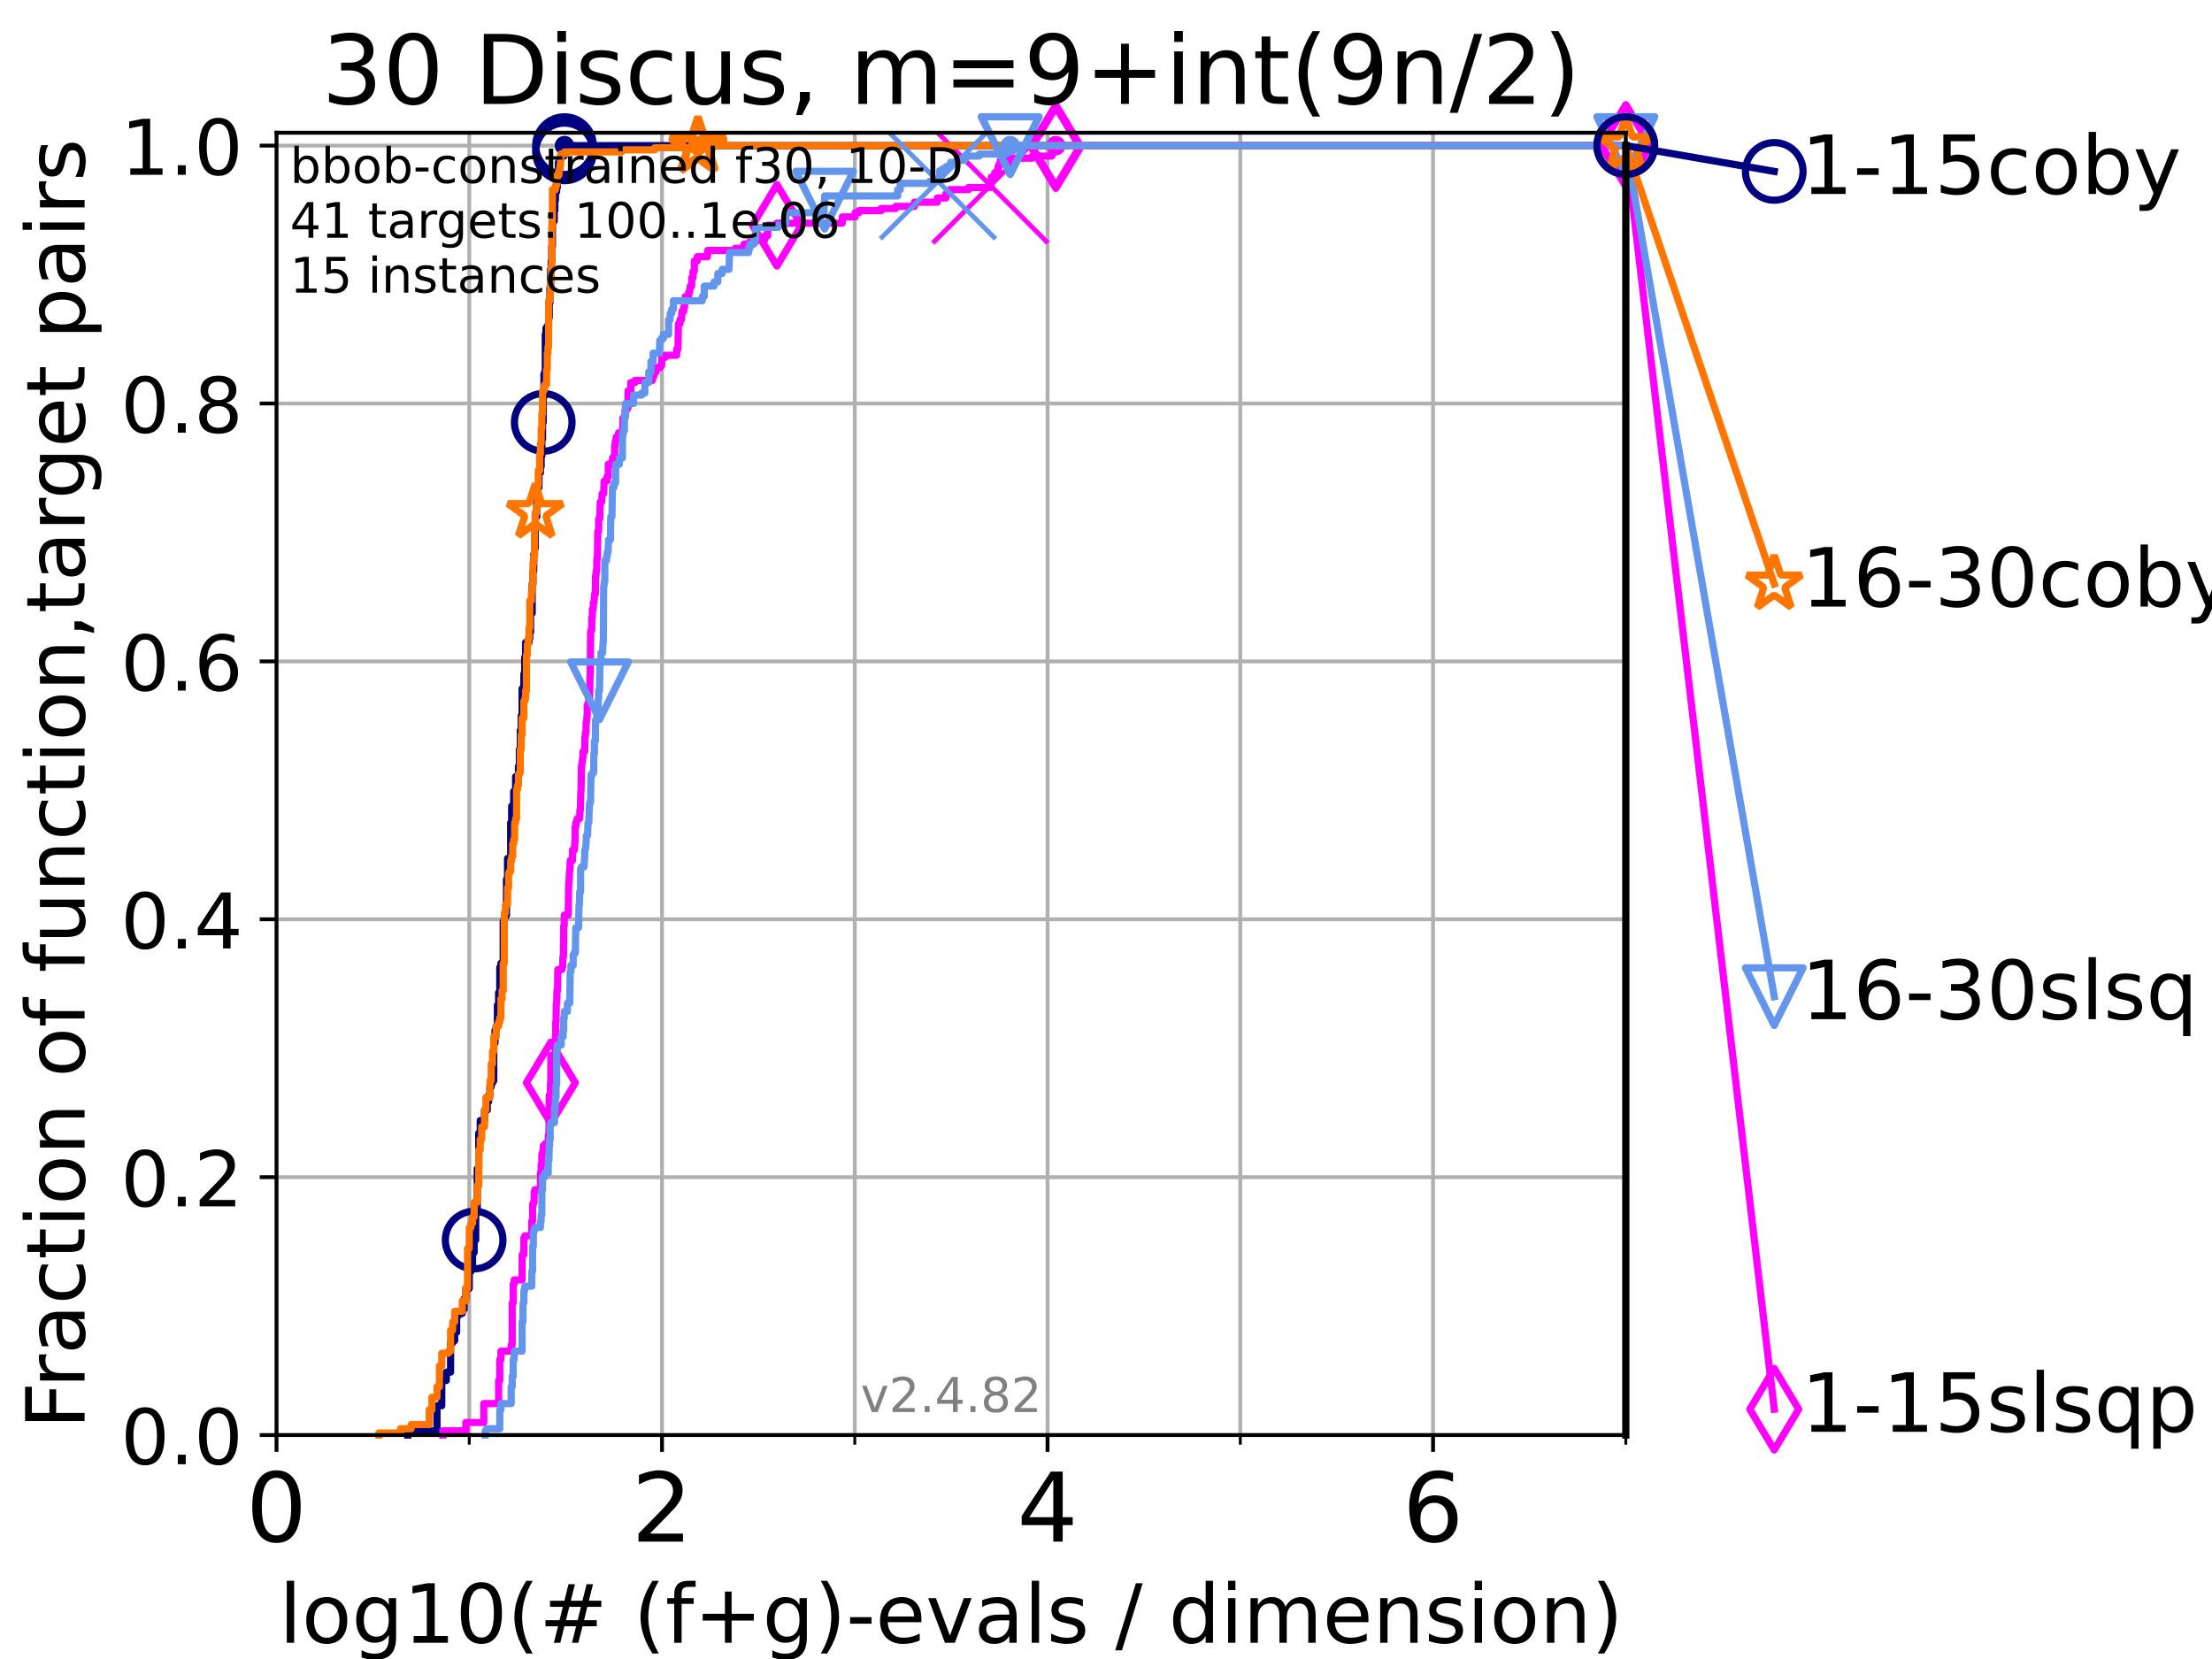 <?xml version="1.0" encoding="utf-8" standalone="no"?>
<!DOCTYPE svg PUBLIC "-//W3C//DTD SVG 1.1//EN"
  "http://www.w3.org/Graphics/SVG/1.1/DTD/svg11.dtd">
<!-- Created with matplotlib (https://matplotlib.org/) -->
<svg height="345.6pt" version="1.1" viewBox="0 0 460.8 345.6" width="460.8pt" xmlns="http://www.w3.org/2000/svg" xmlns:xlink="http://www.w3.org/1999/xlink">
 <defs>
  <style type="text/css">*{stroke-linecap:butt;stroke-linejoin:round;}</style>
 </defs>
 <g id="figure_1">
  <g id="patch_1">
   <path d="M 0 345.6 
L 460.8 345.6 
L 460.8 0 
L 0 0 
z
" style="fill:#ffffff;"/>
  </g>
  <g id="axes_1">
   <g id="patch_2">
    <path d="M 57.6 298.944 
L 338.688 298.944 
L 338.688 27.648 
L 57.6 27.648 
z
" style="fill:#ffffff;"/>
   </g>
   <g id="matplotlib.axis_1">
    <g id="xtick_1">
     <g id="line2d_1">
      <path clip-path="url(#p56359b3ce2)" d="M 57.6 298.944 
L 57.6 27.648 
" style="fill:none;stroke:#b0b0b0;stroke-linecap:square;stroke-width:0.8;"/>
     </g>
     <g id="line2d_2">
      <defs>
       <path d="M 0 0 
L 0 3.5 
" id="m916dd7a83b" style="stroke:#000000;stroke-width:0.8;"/>
      </defs>
      <g>
       <use style="stroke:#000000;stroke-width:0.8;" x="57.6" xlink:href="#m916dd7a83b" y="298.944"/>
      </g>
     </g>
     <g id="text_1">
      <!-- 0 -->
      <g transform="translate(51.237 321.141)scale(0.2 -0.2)">
       <defs>
        <path d="M 31.781 66.406 
Q 24.172 66.406 20.328 58.906 
Q 16.5 51.422 16.5 36.375 
Q 16.5 21.391 20.328 13.891 
Q 24.172 6.391 31.781 6.391 
Q 39.453 6.391 43.281 13.891 
Q 47.125 21.391 47.125 36.375 
Q 47.125 51.422 43.281 58.906 
Q 39.453 66.406 31.781 66.406 
z
M 31.781 74.219 
Q 44.047 74.219 50.516 64.516 
Q 56.984 54.828 56.984 36.375 
Q 56.984 17.969 50.516 8.266 
Q 44.047 -1.422 31.781 -1.422 
Q 19.531 -1.422 13.062 8.266 
Q 6.594 17.969 6.594 36.375 
Q 6.594 54.828 13.062 64.516 
Q 19.531 74.219 31.781 74.219 
z
" id="DejaVuSans-48"/>
       </defs>
       <use xlink:href="#DejaVuSans-48"/>
      </g>
     </g>
    </g>
    <g id="xtick_2">
     <g id="line2d_3">
      <path clip-path="url(#p56359b3ce2)" d="M 137.911 298.944 
L 137.911 27.648 
" style="fill:none;stroke:#b0b0b0;stroke-linecap:square;stroke-width:0.8;"/>
     </g>
     <g id="line2d_4">
      <g>
       <use style="stroke:#000000;stroke-width:0.8;" x="137.911" xlink:href="#m916dd7a83b" y="298.944"/>
      </g>
     </g>
     <g id="text_2">
      <!-- 2 -->
      <g transform="translate(131.548 321.141)scale(0.2 -0.2)">
       <defs>
        <path d="M 19.188 8.297 
L 53.609 8.297 
L 53.609 0 
L 7.328 0 
L 7.328 8.297 
Q 12.938 14.109 22.625 23.891 
Q 32.328 33.688 34.812 36.531 
Q 39.547 41.844 41.422 45.531 
Q 43.312 49.219 43.312 52.781 
Q 43.312 58.594 39.234 62.25 
Q 35.156 65.922 28.609 65.922 
Q 23.969 65.922 18.812 64.312 
Q 13.672 62.703 7.812 59.422 
L 7.812 69.391 
Q 13.766 71.781 18.938 73 
Q 24.125 74.219 28.422 74.219 
Q 39.75 74.219 46.484 68.547 
Q 53.219 62.891 53.219 53.422 
Q 53.219 48.922 51.531 44.891 
Q 49.859 40.875 45.406 35.406 
Q 44.188 33.984 37.641 27.219 
Q 31.109 20.453 19.188 8.297 
z
" id="DejaVuSans-50"/>
       </defs>
       <use xlink:href="#DejaVuSans-50"/>
      </g>
     </g>
    </g>
    <g id="xtick_3">
     <g id="line2d_5">
      <path clip-path="url(#p56359b3ce2)" d="M 218.222 298.944 
L 218.222 27.648 
" style="fill:none;stroke:#b0b0b0;stroke-linecap:square;stroke-width:0.8;"/>
     </g>
     <g id="line2d_6">
      <g>
       <use style="stroke:#000000;stroke-width:0.8;" x="218.222" xlink:href="#m916dd7a83b" y="298.944"/>
      </g>
     </g>
     <g id="text_3">
      <!-- 4 -->
      <g transform="translate(211.859 321.141)scale(0.2 -0.2)">
       <defs>
        <path d="M 37.797 64.312 
L 12.891 25.391 
L 37.797 25.391 
z
M 35.203 72.906 
L 47.609 72.906 
L 47.609 25.391 
L 58.016 25.391 
L 58.016 17.188 
L 47.609 17.188 
L 47.609 0 
L 37.797 0 
L 37.797 17.188 
L 4.891 17.188 
L 4.891 26.703 
z
" id="DejaVuSans-52"/>
       </defs>
       <use xlink:href="#DejaVuSans-52"/>
      </g>
     </g>
    </g>
    <g id="xtick_4">
     <g id="line2d_7">
      <path clip-path="url(#p56359b3ce2)" d="M 298.533 298.944 
L 298.533 27.648 
" style="fill:none;stroke:#b0b0b0;stroke-linecap:square;stroke-width:0.8;"/>
     </g>
     <g id="line2d_8">
      <g>
       <use style="stroke:#000000;stroke-width:0.8;" x="298.533" xlink:href="#m916dd7a83b" y="298.944"/>
      </g>
     </g>
     <g id="text_4">
      <!-- 6 -->
      <g transform="translate(292.17 321.141)scale(0.2 -0.2)">
       <defs>
        <path d="M 33.016 40.375 
Q 26.375 40.375 22.484 35.828 
Q 18.609 31.297 18.609 23.391 
Q 18.609 15.531 22.484 10.953 
Q 26.375 6.391 33.016 6.391 
Q 39.656 6.391 43.531 10.953 
Q 47.406 15.531 47.406 23.391 
Q 47.406 31.297 43.531 35.828 
Q 39.656 40.375 33.016 40.375 
z
M 52.594 71.297 
L 52.594 62.312 
Q 48.875 64.062 45.094 64.984 
Q 41.312 65.922 37.594 65.922 
Q 27.828 65.922 22.672 59.328 
Q 17.531 52.734 16.797 39.406 
Q 19.672 43.656 24.016 45.922 
Q 28.375 48.188 33.594 48.188 
Q 44.578 48.188 50.953 41.516 
Q 57.328 34.859 57.328 23.391 
Q 57.328 12.156 50.688 5.359 
Q 44.047 -1.422 33.016 -1.422 
Q 20.359 -1.422 13.672 8.266 
Q 6.984 17.969 6.984 36.375 
Q 6.984 53.656 15.188 63.938 
Q 23.391 74.219 37.203 74.219 
Q 40.922 74.219 44.703 73.484 
Q 48.484 72.75 52.594 71.297 
z
" id="DejaVuSans-54"/>
       </defs>
       <use xlink:href="#DejaVuSans-54"/>
      </g>
     </g>
    </g>
    <g id="xtick_5">
     <g id="line2d_9">
      <path clip-path="url(#p56359b3ce2)" d="M 97.755 298.944 
L 97.755 27.648 
" style="fill:none;stroke:#b0b0b0;stroke-linecap:square;stroke-width:0.8;"/>
     </g>
     <g id="line2d_10">
      <defs>
       <path d="M 0 0 
L 0 2 
" id="m62a21681d3" style="stroke:#000000;stroke-width:0.6;"/>
      </defs>
      <g>
       <use style="stroke:#000000;stroke-width:0.6;" x="97.755" xlink:href="#m62a21681d3" y="298.944"/>
      </g>
     </g>
    </g>
    <g id="xtick_6">
     <g id="line2d_11">
      <path clip-path="url(#p56359b3ce2)" d="M 178.066 298.944 
L 178.066 27.648 
" style="fill:none;stroke:#b0b0b0;stroke-linecap:square;stroke-width:0.8;"/>
     </g>
     <g id="line2d_12">
      <g>
       <use style="stroke:#000000;stroke-width:0.6;" x="178.066" xlink:href="#m62a21681d3" y="298.944"/>
      </g>
     </g>
    </g>
    <g id="xtick_7">
     <g id="line2d_13">
      <path clip-path="url(#p56359b3ce2)" d="M 258.377 298.944 
L 258.377 27.648 
" style="fill:none;stroke:#b0b0b0;stroke-linecap:square;stroke-width:0.8;"/>
     </g>
     <g id="line2d_14">
      <g>
       <use style="stroke:#000000;stroke-width:0.6;" x="258.377" xlink:href="#m62a21681d3" y="298.944"/>
      </g>
     </g>
    </g>
    <g id="xtick_8">
     <g id="line2d_15">
      <path clip-path="url(#p56359b3ce2)" d="M 338.688 298.944 
L 338.688 27.648 
" style="fill:none;stroke:#b0b0b0;stroke-linecap:square;stroke-width:0.8;"/>
     </g>
     <g id="line2d_16">
      <g>
       <use style="stroke:#000000;stroke-width:0.6;" x="338.688" xlink:href="#m62a21681d3" y="298.944"/>
      </g>
     </g>
    </g>
    <g id="text_5">
     <!-- log10(# (f+g)-evals / dimension) -->
     <g transform="translate(58.145 342.218)scale(0.17 -0.17)">
      <defs>
       <path d="M 9.422 75.984 
L 18.406 75.984 
L 18.406 0 
L 9.422 0 
z
" id="DejaVuSans-108"/>
       <path d="M 30.609 48.391 
Q 23.391 48.391 19.188 42.75 
Q 14.984 37.109 14.984 27.297 
Q 14.984 17.484 19.156 11.844 
Q 23.344 6.203 30.609 6.203 
Q 37.797 6.203 41.984 11.859 
Q 46.188 17.531 46.188 27.297 
Q 46.188 37.016 41.984 42.703 
Q 37.797 48.391 30.609 48.391 
z
M 30.609 56 
Q 42.328 56 49.016 48.375 
Q 55.719 40.766 55.719 27.297 
Q 55.719 13.875 49.016 6.219 
Q 42.328 -1.422 30.609 -1.422 
Q 18.844 -1.422 12.172 6.219 
Q 5.516 13.875 5.516 27.297 
Q 5.516 40.766 12.172 48.375 
Q 18.844 56 30.609 56 
z
" id="DejaVuSans-111"/>
       <path d="M 45.406 27.984 
Q 45.406 37.75 41.375 43.109 
Q 37.359 48.484 30.078 48.484 
Q 22.859 48.484 18.828 43.109 
Q 14.797 37.75 14.797 27.984 
Q 14.797 18.266 18.828 12.891 
Q 22.859 7.516 30.078 7.516 
Q 37.359 7.516 41.375 12.891 
Q 45.406 18.266 45.406 27.984 
z
M 54.391 6.781 
Q 54.391 -7.172 48.188 -13.984 
Q 42 -20.797 29.203 -20.797 
Q 24.469 -20.797 20.266 -20.094 
Q 16.062 -19.391 12.109 -17.922 
L 12.109 -9.188 
Q 16.062 -11.328 19.922 -12.344 
Q 23.781 -13.375 27.781 -13.375 
Q 36.625 -13.375 41.016 -8.766 
Q 45.406 -4.156 45.406 5.172 
L 45.406 9.625 
Q 42.625 4.781 38.281 2.391 
Q 33.938 0 27.875 0 
Q 17.828 0 11.672 7.656 
Q 5.516 15.328 5.516 27.984 
Q 5.516 40.672 11.672 48.328 
Q 17.828 56 27.875 56 
Q 33.938 56 38.281 53.609 
Q 42.625 51.219 45.406 46.391 
L 45.406 54.688 
L 54.391 54.688 
z
" id="DejaVuSans-103"/>
       <path d="M 12.406 8.297 
L 28.516 8.297 
L 28.516 63.922 
L 10.984 60.406 
L 10.984 69.391 
L 28.422 72.906 
L 38.281 72.906 
L 38.281 8.297 
L 54.391 8.297 
L 54.391 0 
L 12.406 0 
z
" id="DejaVuSans-49"/>
       <path d="M 31 75.875 
Q 24.469 64.656 21.281 53.656 
Q 18.109 42.672 18.109 31.391 
Q 18.109 20.125 21.312 9.062 
Q 24.516 -2 31 -13.188 
L 23.188 -13.188 
Q 15.875 -1.703 12.234 9.375 
Q 8.594 20.453 8.594 31.391 
Q 8.594 42.281 12.203 53.312 
Q 15.828 64.359 23.188 75.875 
z
" id="DejaVuSans-40"/>
       <path d="M 51.125 44 
L 36.922 44 
L 32.812 27.688 
L 47.125 27.688 
z
M 43.797 71.781 
L 38.719 51.516 
L 52.984 51.516 
L 58.109 71.781 
L 65.922 71.781 
L 60.891 51.516 
L 76.125 51.516 
L 76.125 44 
L 58.984 44 
L 54.984 27.688 
L 70.516 27.688 
L 70.516 20.219 
L 53.078 20.219 
L 48 0 
L 40.188 0 
L 45.219 20.219 
L 30.906 20.219 
L 25.875 0 
L 18.016 0 
L 23.094 20.219 
L 7.719 20.219 
L 7.719 27.688 
L 24.906 27.688 
L 29 44 
L 13.281 44 
L 13.281 51.516 
L 30.906 51.516 
L 35.891 71.781 
z
" id="DejaVuSans-35"/>
       <path id="DejaVuSans-32"/>
       <path d="M 37.109 75.984 
L 37.109 68.5 
L 28.516 68.5 
Q 23.688 68.5 21.797 66.547 
Q 19.922 64.594 19.922 59.516 
L 19.922 54.688 
L 34.719 54.688 
L 34.719 47.703 
L 19.922 47.703 
L 19.922 0 
L 10.891 0 
L 10.891 47.703 
L 2.297 47.703 
L 2.297 54.688 
L 10.891 54.688 
L 10.891 58.5 
Q 10.891 67.625 15.141 71.797 
Q 19.391 75.984 28.609 75.984 
z
" id="DejaVuSans-102"/>
       <path d="M 46 62.703 
L 46 35.5 
L 73.188 35.5 
L 73.188 27.203 
L 46 27.203 
L 46 0 
L 37.797 0 
L 37.797 27.203 
L 10.594 27.203 
L 10.594 35.5 
L 37.797 35.5 
L 37.797 62.703 
z
" id="DejaVuSans-43"/>
       <path d="M 8.016 75.875 
L 15.828 75.875 
Q 23.141 64.359 26.781 53.312 
Q 30.422 42.281 30.422 31.391 
Q 30.422 20.453 26.781 9.375 
Q 23.141 -1.703 15.828 -13.188 
L 8.016 -13.188 
Q 14.5 -2 17.703 9.062 
Q 20.906 20.125 20.906 31.391 
Q 20.906 42.672 17.703 53.656 
Q 14.5 64.656 8.016 75.875 
z
" id="DejaVuSans-41"/>
       <path d="M 4.891 31.391 
L 31.203 31.391 
L 31.203 23.391 
L 4.891 23.391 
z
" id="DejaVuSans-45"/>
       <path d="M 56.203 29.594 
L 56.203 25.203 
L 14.891 25.203 
Q 15.484 15.922 20.484 11.062 
Q 25.484 6.203 34.422 6.203 
Q 39.594 6.203 44.453 7.469 
Q 49.312 8.734 54.109 11.281 
L 54.109 2.781 
Q 49.266 0.734 44.188 -0.344 
Q 39.109 -1.422 33.891 -1.422 
Q 20.797 -1.422 13.156 6.188 
Q 5.516 13.812 5.516 26.812 
Q 5.516 40.234 12.766 48.109 
Q 20.016 56 32.328 56 
Q 43.359 56 49.781 48.891 
Q 56.203 41.797 56.203 29.594 
z
M 47.219 32.234 
Q 47.125 39.594 43.094 43.984 
Q 39.062 48.391 32.422 48.391 
Q 24.906 48.391 20.391 44.141 
Q 15.875 39.891 15.188 32.172 
z
" id="DejaVuSans-101"/>
       <path d="M 2.984 54.688 
L 12.5 54.688 
L 29.594 8.797 
L 46.688 54.688 
L 56.203 54.688 
L 35.688 0 
L 23.484 0 
z
" id="DejaVuSans-118"/>
       <path d="M 34.281 27.484 
Q 23.391 27.484 19.188 25 
Q 14.984 22.516 14.984 16.5 
Q 14.984 11.719 18.141 8.906 
Q 21.297 6.109 26.703 6.109 
Q 34.188 6.109 38.703 11.406 
Q 43.219 16.703 43.219 25.484 
L 43.219 27.484 
z
M 52.203 31.203 
L 52.203 0 
L 43.219 0 
L 43.219 8.297 
Q 40.141 3.328 35.547 0.953 
Q 30.953 -1.422 24.312 -1.422 
Q 15.922 -1.422 10.953 3.297 
Q 6 8.016 6 15.922 
Q 6 25.141 12.172 29.828 
Q 18.359 34.516 30.609 34.516 
L 43.219 34.516 
L 43.219 35.406 
Q 43.219 41.609 39.141 45 
Q 35.062 48.391 27.688 48.391 
Q 23 48.391 18.547 47.266 
Q 14.109 46.141 10.016 43.891 
L 10.016 52.203 
Q 14.938 54.109 19.578 55.047 
Q 24.219 56 28.609 56 
Q 40.484 56 46.344 49.844 
Q 52.203 43.703 52.203 31.203 
z
" id="DejaVuSans-97"/>
       <path d="M 44.281 53.078 
L 44.281 44.578 
Q 40.484 46.531 36.375 47.5 
Q 32.281 48.484 27.875 48.484 
Q 21.188 48.484 17.844 46.438 
Q 14.5 44.391 14.5 40.281 
Q 14.5 37.156 16.891 35.375 
Q 19.281 33.594 26.516 31.984 
L 29.594 31.297 
Q 39.156 29.25 43.188 25.516 
Q 47.219 21.781 47.219 15.094 
Q 47.219 7.469 41.188 3.016 
Q 35.156 -1.422 24.609 -1.422 
Q 20.219 -1.422 15.453 -0.562 
Q 10.688 0.297 5.422 2 
L 5.422 11.281 
Q 10.406 8.688 15.234 7.391 
Q 20.062 6.109 24.812 6.109 
Q 31.156 6.109 34.562 8.281 
Q 37.984 10.453 37.984 14.406 
Q 37.984 18.062 35.516 20.016 
Q 33.062 21.969 24.703 23.781 
L 21.578 24.516 
Q 13.234 26.266 9.516 29.906 
Q 5.812 33.547 5.812 39.891 
Q 5.812 47.609 11.281 51.797 
Q 16.75 56 26.812 56 
Q 31.781 56 36.172 55.266 
Q 40.578 54.547 44.281 53.078 
z
" id="DejaVuSans-115"/>
       <path d="M 25.391 72.906 
L 33.688 72.906 
L 8.297 -9.281 
L 0 -9.281 
z
" id="DejaVuSans-47"/>
       <path d="M 45.406 46.391 
L 45.406 75.984 
L 54.391 75.984 
L 54.391 0 
L 45.406 0 
L 45.406 8.203 
Q 42.578 3.328 38.25 0.953 
Q 33.938 -1.422 27.875 -1.422 
Q 17.969 -1.422 11.734 6.484 
Q 5.516 14.406 5.516 27.297 
Q 5.516 40.188 11.734 48.094 
Q 17.969 56 27.875 56 
Q 33.938 56 38.25 53.625 
Q 42.578 51.266 45.406 46.391 
z
M 14.797 27.297 
Q 14.797 17.391 18.875 11.75 
Q 22.953 6.109 30.078 6.109 
Q 37.203 6.109 41.297 11.75 
Q 45.406 17.391 45.406 27.297 
Q 45.406 37.203 41.297 42.844 
Q 37.203 48.484 30.078 48.484 
Q 22.953 48.484 18.875 42.844 
Q 14.797 37.203 14.797 27.297 
z
" id="DejaVuSans-100"/>
       <path d="M 9.422 54.688 
L 18.406 54.688 
L 18.406 0 
L 9.422 0 
z
M 9.422 75.984 
L 18.406 75.984 
L 18.406 64.594 
L 9.422 64.594 
z
" id="DejaVuSans-105"/>
       <path d="M 52 44.188 
Q 55.375 50.25 60.062 53.125 
Q 64.75 56 71.094 56 
Q 79.641 56 84.281 50.016 
Q 88.922 44.047 88.922 33.016 
L 88.922 0 
L 79.891 0 
L 79.891 32.719 
Q 79.891 40.578 77.094 44.375 
Q 74.312 48.188 68.609 48.188 
Q 61.625 48.188 57.562 43.547 
Q 53.516 38.922 53.516 30.906 
L 53.516 0 
L 44.484 0 
L 44.484 32.719 
Q 44.484 40.625 41.703 44.406 
Q 38.922 48.188 33.109 48.188 
Q 26.219 48.188 22.156 43.531 
Q 18.109 38.875 18.109 30.906 
L 18.109 0 
L 9.078 0 
L 9.078 54.688 
L 18.109 54.688 
L 18.109 46.188 
Q 21.188 51.219 25.484 53.609 
Q 29.781 56 35.688 56 
Q 41.656 56 45.828 52.969 
Q 50 49.953 52 44.188 
z
" id="DejaVuSans-109"/>
       <path d="M 54.891 33.016 
L 54.891 0 
L 45.906 0 
L 45.906 32.719 
Q 45.906 40.484 42.875 44.328 
Q 39.844 48.188 33.797 48.188 
Q 26.516 48.188 22.312 43.547 
Q 18.109 38.922 18.109 30.906 
L 18.109 0 
L 9.078 0 
L 9.078 54.688 
L 18.109 54.688 
L 18.109 46.188 
Q 21.344 51.125 25.703 53.562 
Q 30.078 56 35.797 56 
Q 45.219 56 50.047 50.172 
Q 54.891 44.344 54.891 33.016 
z
" id="DejaVuSans-110"/>
      </defs>
      <use xlink:href="#DejaVuSans-108"/>
      <use x="27.783" xlink:href="#DejaVuSans-111"/>
      <use x="88.965" xlink:href="#DejaVuSans-103"/>
      <use x="152.441" xlink:href="#DejaVuSans-49"/>
      <use x="216.064" xlink:href="#DejaVuSans-48"/>
      <use x="279.688" xlink:href="#DejaVuSans-40"/>
      <use x="318.701" xlink:href="#DejaVuSans-35"/>
      <use x="402.49" xlink:href="#DejaVuSans-32"/>
      <use x="434.277" xlink:href="#DejaVuSans-40"/>
      <use x="473.291" xlink:href="#DejaVuSans-102"/>
      <use x="508.496" xlink:href="#DejaVuSans-43"/>
      <use x="592.285" xlink:href="#DejaVuSans-103"/>
      <use x="655.762" xlink:href="#DejaVuSans-41"/>
      <use x="694.775" xlink:href="#DejaVuSans-45"/>
      <use x="730.859" xlink:href="#DejaVuSans-101"/>
      <use x="792.383" xlink:href="#DejaVuSans-118"/>
      <use x="851.562" xlink:href="#DejaVuSans-97"/>
      <use x="912.842" xlink:href="#DejaVuSans-108"/>
      <use x="940.625" xlink:href="#DejaVuSans-115"/>
      <use x="992.725" xlink:href="#DejaVuSans-32"/>
      <use x="1024.512" xlink:href="#DejaVuSans-47"/>
      <use x="1058.203" xlink:href="#DejaVuSans-32"/>
      <use x="1089.99" xlink:href="#DejaVuSans-100"/>
      <use x="1153.467" xlink:href="#DejaVuSans-105"/>
      <use x="1181.25" xlink:href="#DejaVuSans-109"/>
      <use x="1278.662" xlink:href="#DejaVuSans-101"/>
      <use x="1340.186" xlink:href="#DejaVuSans-110"/>
      <use x="1403.564" xlink:href="#DejaVuSans-115"/>
      <use x="1455.664" xlink:href="#DejaVuSans-105"/>
      <use x="1483.447" xlink:href="#DejaVuSans-111"/>
      <use x="1544.629" xlink:href="#DejaVuSans-110"/>
      <use x="1608.008" xlink:href="#DejaVuSans-41"/>
     </g>
    </g>
   </g>
   <g id="matplotlib.axis_2">
    <g id="ytick_1">
     <g id="line2d_17">
      <path clip-path="url(#p56359b3ce2)" d="M 57.6 298.944 
L 338.688 298.944 
" style="fill:none;stroke:#b0b0b0;stroke-linecap:square;stroke-width:0.8;"/>
     </g>
     <g id="line2d_18">
      <defs>
       <path d="M 0 0 
L -3.5 0 
" id="me4f1303e52" style="stroke:#000000;stroke-width:0.8;"/>
      </defs>
      <g>
       <use style="stroke:#000000;stroke-width:0.8;" x="57.6" xlink:href="#me4f1303e52" y="298.944"/>
      </g>
     </g>
     <g id="text_6">
      <!-- 0.0 -->
      <g transform="translate(25.155 305.023)scale(0.16 -0.16)">
       <defs>
        <path d="M 10.688 12.406 
L 21 12.406 
L 21 0 
L 10.688 0 
z
" id="DejaVuSans-46"/>
       </defs>
       <use xlink:href="#DejaVuSans-48"/>
       <use x="63.623" xlink:href="#DejaVuSans-46"/>
       <use x="95.41" xlink:href="#DejaVuSans-48"/>
      </g>
     </g>
    </g>
    <g id="ytick_2">
     <g id="line2d_19">
      <path clip-path="url(#p56359b3ce2)" d="M 57.6 245.222 
L 338.688 245.222 
" style="fill:none;stroke:#b0b0b0;stroke-linecap:square;stroke-width:0.8;"/>
     </g>
     <g id="line2d_20">
      <g>
       <use style="stroke:#000000;stroke-width:0.8;" x="57.6" xlink:href="#me4f1303e52" y="245.222"/>
      </g>
     </g>
     <g id="text_7">
      <!-- 0.2 -->
      <g transform="translate(25.155 251.301)scale(0.16 -0.16)">
       <use xlink:href="#DejaVuSans-48"/>
       <use x="63.623" xlink:href="#DejaVuSans-46"/>
       <use x="95.41" xlink:href="#DejaVuSans-50"/>
      </g>
     </g>
    </g>
    <g id="ytick_3">
     <g id="line2d_21">
      <path clip-path="url(#p56359b3ce2)" d="M 57.6 191.5 
L 338.688 191.5 
" style="fill:none;stroke:#b0b0b0;stroke-linecap:square;stroke-width:0.8;"/>
     </g>
     <g id="line2d_22">
      <g>
       <use style="stroke:#000000;stroke-width:0.8;" x="57.6" xlink:href="#me4f1303e52" y="191.5"/>
      </g>
     </g>
     <g id="text_8">
      <!-- 0.4 -->
      <g transform="translate(25.155 197.579)scale(0.16 -0.16)">
       <use xlink:href="#DejaVuSans-48"/>
       <use x="63.623" xlink:href="#DejaVuSans-46"/>
       <use x="95.41" xlink:href="#DejaVuSans-52"/>
      </g>
     </g>
    </g>
    <g id="ytick_4">
     <g id="line2d_23">
      <path clip-path="url(#p56359b3ce2)" d="M 57.6 137.778 
L 338.688 137.778 
" style="fill:none;stroke:#b0b0b0;stroke-linecap:square;stroke-width:0.8;"/>
     </g>
     <g id="line2d_24">
      <g>
       <use style="stroke:#000000;stroke-width:0.8;" x="57.6" xlink:href="#me4f1303e52" y="137.778"/>
      </g>
     </g>
     <g id="text_9">
      <!-- 0.6 -->
      <g transform="translate(25.155 143.857)scale(0.16 -0.16)">
       <use xlink:href="#DejaVuSans-48"/>
       <use x="63.623" xlink:href="#DejaVuSans-46"/>
       <use x="95.41" xlink:href="#DejaVuSans-54"/>
      </g>
     </g>
    </g>
    <g id="ytick_5">
     <g id="line2d_25">
      <path clip-path="url(#p56359b3ce2)" d="M 57.6 84.056 
L 338.688 84.056 
" style="fill:none;stroke:#b0b0b0;stroke-linecap:square;stroke-width:0.8;"/>
     </g>
     <g id="line2d_26">
      <g>
       <use style="stroke:#000000;stroke-width:0.8;" x="57.6" xlink:href="#me4f1303e52" y="84.056"/>
      </g>
     </g>
     <g id="text_10">
      <!-- 0.8 -->
      <g transform="translate(25.155 90.135)scale(0.16 -0.16)">
       <defs>
        <path d="M 31.781 34.625 
Q 24.75 34.625 20.719 30.859 
Q 16.703 27.094 16.703 20.516 
Q 16.703 13.922 20.719 10.156 
Q 24.75 6.391 31.781 6.391 
Q 38.812 6.391 42.859 10.172 
Q 46.922 13.969 46.922 20.516 
Q 46.922 27.094 42.891 30.859 
Q 38.875 34.625 31.781 34.625 
z
M 21.922 38.812 
Q 15.578 40.375 12.031 44.719 
Q 8.5 49.078 8.5 55.328 
Q 8.5 64.062 14.719 69.141 
Q 20.953 74.219 31.781 74.219 
Q 42.672 74.219 48.875 69.141 
Q 55.078 64.062 55.078 55.328 
Q 55.078 49.078 51.531 44.719 
Q 48 40.375 41.703 38.812 
Q 48.828 37.156 52.797 32.312 
Q 56.781 27.484 56.781 20.516 
Q 56.781 9.906 50.312 4.234 
Q 43.844 -1.422 31.781 -1.422 
Q 19.734 -1.422 13.25 4.234 
Q 6.781 9.906 6.781 20.516 
Q 6.781 27.484 10.781 32.312 
Q 14.797 37.156 21.922 38.812 
z
M 18.312 54.391 
Q 18.312 48.734 21.844 45.562 
Q 25.391 42.391 31.781 42.391 
Q 38.141 42.391 41.719 45.562 
Q 45.312 48.734 45.312 54.391 
Q 45.312 60.062 41.719 63.234 
Q 38.141 66.406 31.781 66.406 
Q 25.391 66.406 21.844 63.234 
Q 18.312 60.062 18.312 54.391 
z
" id="DejaVuSans-56"/>
       </defs>
       <use xlink:href="#DejaVuSans-48"/>
       <use x="63.623" xlink:href="#DejaVuSans-46"/>
       <use x="95.41" xlink:href="#DejaVuSans-56"/>
      </g>
     </g>
    </g>
    <g id="ytick_6">
     <g id="line2d_27">
      <path clip-path="url(#p56359b3ce2)" d="M 57.6 30.334 
L 338.688 30.334 
" style="fill:none;stroke:#b0b0b0;stroke-linecap:square;stroke-width:0.8;"/>
     </g>
     <g id="line2d_28">
      <g>
       <use style="stroke:#000000;stroke-width:0.8;" x="57.6" xlink:href="#me4f1303e52" y="30.334"/>
      </g>
     </g>
     <g id="text_11">
      <!-- 1.0 -->
      <g transform="translate(25.155 36.413)scale(0.16 -0.16)">
       <use xlink:href="#DejaVuSans-49"/>
       <use x="63.623" xlink:href="#DejaVuSans-46"/>
       <use x="95.41" xlink:href="#DejaVuSans-48"/>
      </g>
     </g>
    </g>
    <g id="text_12">
     <!-- Fraction of function,target pairs -->
     <g transform="translate(17.62 297.681)rotate(-90)scale(0.17 -0.17)">
      <defs>
       <path d="M 9.812 72.906 
L 51.703 72.906 
L 51.703 64.594 
L 19.672 64.594 
L 19.672 43.109 
L 48.578 43.109 
L 48.578 34.812 
L 19.672 34.812 
L 19.672 0 
L 9.812 0 
z
" id="DejaVuSans-70"/>
       <path d="M 41.109 46.297 
Q 39.594 47.172 37.812 47.578 
Q 36.031 48 33.891 48 
Q 26.266 48 22.188 43.047 
Q 18.109 38.094 18.109 28.812 
L 18.109 0 
L 9.078 0 
L 9.078 54.688 
L 18.109 54.688 
L 18.109 46.188 
Q 20.953 51.172 25.484 53.578 
Q 30.031 56 36.531 56 
Q 37.453 56 38.578 55.875 
Q 39.703 55.766 41.062 55.516 
z
" id="DejaVuSans-114"/>
       <path d="M 48.781 52.594 
L 48.781 44.188 
Q 44.969 46.297 41.141 47.344 
Q 37.312 48.391 33.406 48.391 
Q 24.656 48.391 19.812 42.844 
Q 14.984 37.312 14.984 27.297 
Q 14.984 17.281 19.812 11.734 
Q 24.656 6.203 33.406 6.203 
Q 37.312 6.203 41.141 7.25 
Q 44.969 8.297 48.781 10.406 
L 48.781 2.094 
Q 45.016 0.344 40.984 -0.531 
Q 36.969 -1.422 32.422 -1.422 
Q 20.062 -1.422 12.781 6.344 
Q 5.516 14.109 5.516 27.297 
Q 5.516 40.672 12.859 48.328 
Q 20.219 56 33.016 56 
Q 37.156 56 41.109 55.141 
Q 45.062 54.297 48.781 52.594 
z
" id="DejaVuSans-99"/>
       <path d="M 18.312 70.219 
L 18.312 54.688 
L 36.812 54.688 
L 36.812 47.703 
L 18.312 47.703 
L 18.312 18.016 
Q 18.312 11.328 20.141 9.422 
Q 21.969 7.516 27.594 7.516 
L 36.812 7.516 
L 36.812 0 
L 27.594 0 
Q 17.188 0 13.234 3.875 
Q 9.281 7.766 9.281 18.016 
L 9.281 47.703 
L 2.688 47.703 
L 2.688 54.688 
L 9.281 54.688 
L 9.281 70.219 
z
" id="DejaVuSans-116"/>
       <path d="M 8.5 21.578 
L 8.5 54.688 
L 17.484 54.688 
L 17.484 21.922 
Q 17.484 14.156 20.5 10.266 
Q 23.531 6.391 29.594 6.391 
Q 36.859 6.391 41.078 11.031 
Q 45.312 15.672 45.312 23.688 
L 45.312 54.688 
L 54.297 54.688 
L 54.297 0 
L 45.312 0 
L 45.312 8.406 
Q 42.047 3.422 37.719 1 
Q 33.406 -1.422 27.688 -1.422 
Q 18.266 -1.422 13.375 4.438 
Q 8.5 10.297 8.5 21.578 
z
M 31.109 56 
z
" id="DejaVuSans-117"/>
       <path d="M 11.719 12.406 
L 22.016 12.406 
L 22.016 4 
L 14.016 -11.625 
L 7.719 -11.625 
L 11.719 4 
z
" id="DejaVuSans-44"/>
       <path d="M 18.109 8.203 
L 18.109 -20.797 
L 9.078 -20.797 
L 9.078 54.688 
L 18.109 54.688 
L 18.109 46.391 
Q 20.953 51.266 25.266 53.625 
Q 29.594 56 35.594 56 
Q 45.562 56 51.781 48.094 
Q 58.016 40.188 58.016 27.297 
Q 58.016 14.406 51.781 6.484 
Q 45.562 -1.422 35.594 -1.422 
Q 29.594 -1.422 25.266 0.953 
Q 20.953 3.328 18.109 8.203 
z
M 48.688 27.297 
Q 48.688 37.203 44.609 42.844 
Q 40.531 48.484 33.406 48.484 
Q 26.266 48.484 22.188 42.844 
Q 18.109 37.203 18.109 27.297 
Q 18.109 17.391 22.188 11.75 
Q 26.266 6.109 33.406 6.109 
Q 40.531 6.109 44.609 11.75 
Q 48.688 17.391 48.688 27.297 
z
" id="DejaVuSans-112"/>
      </defs>
      <use xlink:href="#DejaVuSans-70"/>
      <use x="50.27" xlink:href="#DejaVuSans-114"/>
      <use x="91.383" xlink:href="#DejaVuSans-97"/>
      <use x="152.662" xlink:href="#DejaVuSans-99"/>
      <use x="207.643" xlink:href="#DejaVuSans-116"/>
      <use x="246.852" xlink:href="#DejaVuSans-105"/>
      <use x="274.635" xlink:href="#DejaVuSans-111"/>
      <use x="335.816" xlink:href="#DejaVuSans-110"/>
      <use x="399.195" xlink:href="#DejaVuSans-32"/>
      <use x="430.982" xlink:href="#DejaVuSans-111"/>
      <use x="492.164" xlink:href="#DejaVuSans-102"/>
      <use x="527.369" xlink:href="#DejaVuSans-32"/>
      <use x="559.156" xlink:href="#DejaVuSans-102"/>
      <use x="594.361" xlink:href="#DejaVuSans-117"/>
      <use x="657.74" xlink:href="#DejaVuSans-110"/>
      <use x="721.119" xlink:href="#DejaVuSans-99"/>
      <use x="776.1" xlink:href="#DejaVuSans-116"/>
      <use x="815.309" xlink:href="#DejaVuSans-105"/>
      <use x="843.092" xlink:href="#DejaVuSans-111"/>
      <use x="904.273" xlink:href="#DejaVuSans-110"/>
      <use x="967.652" xlink:href="#DejaVuSans-44"/>
      <use x="999.439" xlink:href="#DejaVuSans-116"/>
      <use x="1038.648" xlink:href="#DejaVuSans-97"/>
      <use x="1099.928" xlink:href="#DejaVuSans-114"/>
      <use x="1139.291" xlink:href="#DejaVuSans-103"/>
      <use x="1202.768" xlink:href="#DejaVuSans-101"/>
      <use x="1264.291" xlink:href="#DejaVuSans-116"/>
      <use x="1303.5" xlink:href="#DejaVuSans-32"/>
      <use x="1335.287" xlink:href="#DejaVuSans-112"/>
      <use x="1398.764" xlink:href="#DejaVuSans-97"/>
      <use x="1460.043" xlink:href="#DejaVuSans-105"/>
      <use x="1487.826" xlink:href="#DejaVuSans-114"/>
      <use x="1528.939" xlink:href="#DejaVuSans-115"/>
     </g>
    </g>
   </g>
   <g id="line2d_29">
    <defs>
     <path d="M 0 1.5 
C 0.398 1.5 0.779 1.342 1.061 1.061 
C 1.342 0.779 1.5 0.398 1.5 0 
C 1.5 -0.398 1.342 -0.779 1.061 -1.061 
C 0.779 -1.342 0.398 -1.5 0 -1.5 
C -0.398 -1.5 -0.779 -1.342 -1.061 -1.061 
C -1.342 -0.779 -1.5 -0.398 -1.5 0 
C -1.5 0.398 -1.342 0.779 -1.061 1.061 
C -0.779 1.342 -0.398 1.5 0 1.5 
z
" id="m624d604978" style="stroke:#000080;"/>
    </defs>
    <g>
     <use style="fill:#000080;stroke:#000080;" x="117.598" xlink:href="#m624d604978" y="30.334"/>
     <use style="fill:#000080;stroke:#000080;" x="117.598" xlink:href="#m624d604978" y="30.334"/>
    </g>
   </g>
   <g id="line2d_30">
    <path d="M 84.956 298.944 
L 84.956 298.07 
L 91.03 298.07 
L 91.03 292.829 
L 92.027 292.829 
L 92.027 287.588 
L 92.969 287.588 
L 92.969 285.841 
L 93.864 285.841 
L 93.864 279.726 
L 94.295 279.726 
L 94.295 279.29 
L 94.715 279.29 
L 94.715 277.543 
L 95.125 277.543 
L 95.125 274.048 
L 95.526 274.048 
L 95.526 273.612 
L 96.301 273.612 
L 96.301 272.738 
L 96.676 272.738 
L 96.676 270.554 
L 97.044 270.554 
L 97.044 268.371 
L 97.755 268.371 
L 97.755 264.876 
L 98.101 264.876 
L 98.101 264.003 
L 98.439 264.003 
L 98.439 260.946 
L 98.772 260.946 
L 98.772 258.325 
L 99.098 258.325 
L 99.098 252.21 
L 99.418 252.21 
L 99.418 243.475 
L 99.732 243.475 
L 99.732 236.05 
L 100.04 236.05 
L 100.04 233.429 
L 100.935 233.429 
L 100.935 231.246 
L 101.507 231.246 
L 101.507 229.499 
L 101.786 229.499 
L 101.786 228.188 
L 102.06 228.188 
L 102.06 226.441 
L 102.331 226.441 
L 102.331 225.568 
L 102.597 225.568 
L 102.597 225.131 
L 102.859 225.131 
L 102.859 217.269 
L 103.118 217.269 
L 103.118 214.649 
L 103.372 214.649 
L 103.372 213.775 
L 103.623 213.775 
L 103.623 209.407 
L 103.871 209.407 
L 103.871 206.787 
L 104.115 206.787 
L 104.115 201.546 
L 104.355 201.546 
L 104.355 200.672 
L 104.826 200.672 
L 104.826 191.937 
L 105.057 191.937 
L 105.057 191.063 
L 105.285 191.063 
L 105.285 190.627 
L 105.51 190.627 
L 105.51 183.202 
L 105.733 183.202 
L 105.733 178.834 
L 106.383 178.834 
L 106.383 171.409 
L 106.594 171.409 
L 106.594 167.915 
L 107.009 167.915 
L 107.009 164.857 
L 107.415 164.857 
L 107.415 161.8 
L 108.006 161.8 
L 108.006 159.616 
L 108.199 159.616 
L 108.199 156.122 
L 108.389 156.122 
L 108.389 152.191 
L 108.578 152.191 
L 108.578 149.134 
L 108.764 149.134 
L 108.764 143.456 
L 109.132 143.456 
L 109.132 140.399 
L 109.312 140.399 
L 109.312 136.905 
L 109.491 136.905 
L 109.491 133.847 
L 110.189 133.847 
L 110.189 132.974 
L 110.359 132.974 
L 110.359 131.663 
L 110.527 131.663 
L 110.527 127.732 
L 110.86 127.732 
L 110.86 121.618 
L 111.023 121.618 
L 111.023 118.997 
L 111.186 118.997 
L 111.186 115.503 
L 111.346 115.503 
L 111.346 114.193 
L 111.506 114.193 
L 111.506 107.641 
L 111.82 107.641 
L 111.82 103.71 
L 111.975 103.71 
L 111.975 101.527 
L 112.281 101.527 
L 112.281 98.469 
L 112.581 98.469 
L 112.581 97.159 
L 112.73 97.159 
L 112.73 94.975 
L 112.877 94.975 
L 112.877 91.481 
L 113.023 91.481 
L 113.023 87.987 
L 113.168 87.987 
L 113.168 82.746 
L 113.311 82.746 
L 113.311 77.941 
L 113.454 77.941 
L 113.454 77.505 
L 113.595 77.505 
L 113.595 69.643 
L 113.735 69.643 
L 113.735 68.333 
L 114.012 68.333 
L 114.012 67.896 
L 114.284 67.896 
L 114.284 66.149 
L 114.419 66.149 
L 114.419 63.091 
L 114.552 63.091 
L 114.552 60.034 
L 114.685 60.034 
L 114.685 56.103 
L 114.817 56.103 
L 114.817 54.356 
L 114.947 54.356 
L 114.947 51.299 
L 115.077 51.299 
L 115.077 46.058 
L 115.46 46.058 
L 115.46 43.874 
L 115.586 43.874 
L 115.586 41.69 
L 115.711 41.69 
L 115.711 39.943 
L 115.959 39.943 
L 115.959 39.069 
L 116.081 39.069 
L 116.081 37.322 
L 116.203 37.322 
L 116.203 35.575 
L 116.323 35.575 
L 116.323 33.828 
L 116.562 33.828 
L 116.562 33.391 
L 116.68 33.391 
L 116.68 32.955 
L 116.914 32.955 
L 116.914 32.518 
L 117.486 32.518 
L 117.486 31.644 
L 117.598 31.644 
L 117.598 30.334 
L 338.688 30.334 
L 338.688 30.334 
" style="fill:none;stroke:#000080;stroke-linecap:square;stroke-width:1.5;"/>
   </g>
   <g id="line2d_31">
    <defs>
     <path d="M 0 6 
C 1.591 6 3.117 5.368 4.243 4.243 
C 5.368 3.117 6 1.591 6 0 
C 6 -1.591 5.368 -3.117 4.243 -4.243 
C 3.117 -5.368 1.591 -6 0 -6 
C -1.591 -6 -3.117 -5.368 -4.243 -4.243 
C -5.368 -3.117 -6 -1.591 -6 0 
C -6 1.591 -5.368 3.117 -4.243 4.243 
C -3.117 5.368 -1.591 6 0 6 
z
" id="m210d229413" style="stroke:#000080;stroke-width:1.5;"/>
    </defs>
    <g>
     <use style="fill-opacity:0;stroke:#000080;stroke-width:1.5;" x="98.772" xlink:href="#m210d229413" y="258.325"/>
     <use style="fill-opacity:0;stroke:#000080;stroke-width:1.5;" x="113.168" xlink:href="#m210d229413" y="87.987"/>
     <use style="fill-opacity:0;stroke:#000080;stroke-width:1.5;" x="117.598" xlink:href="#m210d229413" y="31.644"/>
     <use style="fill-opacity:0;stroke:#000080;stroke-width:1.5;" x="117.598" xlink:href="#m210d229413" y="30.334"/>
     <use style="fill-opacity:0;stroke:#000080;stroke-width:1.5;" x="338.688" xlink:href="#m210d229413" y="30.334"/>
    </g>
   </g>
   <g id="line2d_32">
    <path style="fill:none;stroke:#000080;stroke-linecap:square;stroke-width:1.5;"/>
    <g/>
   </g>
   <g id="line2d_33">
    <defs>
     <path d="M 0 1.5 
C 0.398 1.5 0.779 1.342 1.061 1.061 
C 1.342 0.779 1.5 0.398 1.5 0 
C 1.5 -0.398 1.342 -0.779 1.061 -1.061 
C 0.779 -1.342 0.398 -1.5 0 -1.5 
C -0.398 -1.5 -0.779 -1.342 -1.061 -1.061 
C -1.342 -0.779 -1.5 -0.398 -1.5 0 
C -1.5 0.398 -1.342 0.779 -1.061 1.061 
C -0.779 1.342 -0.398 1.5 0 1.5 
z
" id="m7b3c43446c" style="stroke:#ff00ff;"/>
    </defs>
    <g>
     <use style="fill:#ff00ff;stroke:#ff00ff;" x="219.953" xlink:href="#m7b3c43446c" y="30.334"/>
     <use style="fill:#ff00ff;stroke:#ff00ff;" x="219.953" xlink:href="#m7b3c43446c" y="30.334"/>
    </g>
   </g>
   <g id="line2d_34">
    <path d="M 92.267 298.944 
L 92.267 298.07 
L 97.044 298.07 
L 97.044 296.323 
L 100.789 296.323 
L 100.789 292.393 
L 103.871 292.393 
L 103.871 287.588 
L 104.115 287.588 
L 104.115 283.22 
L 104.355 283.22 
L 104.355 281.473 
L 106.489 281.473 
L 106.489 280.163 
L 106.699 280.163 
L 106.699 271.428 
L 106.906 271.428 
L 106.906 267.497 
L 107.111 267.497 
L 107.111 266.623 
L 108.764 266.623 
L 108.764 261.382 
L 109.132 261.382 
L 109.132 257.888 
L 109.312 257.888 
L 109.312 257.451 
L 110.777 257.451 
L 110.777 254.394 
L 110.942 254.394 
L 110.942 250.9 
L 111.105 250.9 
L 111.105 250.463 
L 111.266 250.463 
L 111.266 248.279 
L 111.426 248.279 
L 111.426 247.843 
L 112.581 247.843 
L 112.581 244.348 
L 112.73 244.348 
L 112.73 242.601 
L 112.877 242.601 
L 112.877 240.418 
L 113.023 240.418 
L 113.023 239.981 
L 113.168 239.981 
L 113.168 238.671 
L 113.595 238.671 
L 113.595 238.234 
L 114.216 238.234 
L 114.216 236.487 
L 114.352 236.487 
L 114.419 228.188 
L 114.619 228.188 
L 114.685 225.568 
L 114.751 225.568 
L 114.751 219.89 
L 115.523 219.89 
L 115.523 219.453 
L 115.711 219.453 
L 115.773 212.901 
L 115.835 212.901 
L 115.897 208.971 
L 115.959 208.971 
L 116.02 206.35 
L 116.142 206.35 
L 116.203 201.982 
L 117.03 201.982 
L 117.03 201.546 
L 117.203 201.546 
L 117.26 199.362 
L 117.373 199.362 
L 117.43 192.81 
L 117.542 192.81 
L 117.542 190.627 
L 118.364 190.627 
L 118.471 184.075 
L 118.524 184.075 
L 118.629 181.454 
L 118.682 181.454 
L 118.787 179.271 
L 119.25 179.271 
L 119.25 177.087 
L 119.652 177.087 
L 119.752 175.34 
L 119.801 175.34 
L 119.801 172.282 
L 119.948 172.282 
L 119.948 171.409 
L 120.094 171.409 
L 120.094 170.972 
L 120.239 170.972 
L 120.239 170.535 
L 120.759 170.535 
L 120.806 168.788 
L 120.899 168.788 
L 120.991 164.857 
L 121.037 164.857 
L 121.128 159.616 
L 121.174 159.616 
L 121.265 158.743 
L 121.31 158.743 
L 121.355 157.869 
L 121.445 157.869 
L 121.445 156.559 
L 121.8 156.559 
L 121.844 153.502 
L 121.931 153.502 
L 121.931 152.628 
L 122.062 152.628 
L 122.105 150.444 
L 122.191 150.444 
L 122.277 149.134 
L 122.319 149.134 
L 122.319 146.95 
L 122.489 146.95 
L 122.489 146.513 
L 122.657 146.513 
L 122.657 145.203 
L 122.824 145.203 
L 122.906 140.835 
L 122.948 140.835 
L 123.03 131.663 
L 123.111 131.663 
L 123.111 131.227 
L 123.274 131.227 
L 123.274 128.606 
L 123.394 128.606 
L 123.394 126.859 
L 123.594 126.859 
L 123.594 125.549 
L 123.751 125.549 
L 123.83 123.802 
L 124.024 123.802 
L 124.063 119.871 
L 124.178 119.871 
L 124.178 118.997 
L 124.293 118.997 
L 124.331 116.377 
L 124.444 116.377 
L 124.52 110.699 
L 124.707 110.699 
L 124.707 108.078 
L 124.928 108.078 
L 125.038 104.584 
L 125.328 104.584 
L 125.435 102.837 
L 125.753 102.837 
L 125.858 100.216 
L 126.44 100.216 
L 126.44 99.343 
L 126.707 99.343 
L 126.707 96.722 
L 127.39 96.722 
L 127.39 96.285 
L 127.58 96.285 
L 127.58 95.412 
L 127.892 95.412 
L 127.892 94.975 
L 128.047 94.975 
L 128.047 92.791 
L 128.169 92.791 
L 128.169 91.918 
L 128.291 91.918 
L 128.351 91.044 
L 128.856 91.044 
L 128.856 90.171 
L 129.574 90.171 
L 129.574 89.734 
L 129.742 89.734 
L 129.742 87.113 
L 130.209 87.113 
L 130.209 85.366 
L 130.612 85.366 
L 130.612 84.93 
L 130.822 84.93 
L 130.822 81.435 
L 131.414 81.435 
L 131.414 79.688 
L 132.279 79.688 
L 132.279 79.252 
L 135.918 79.252 
L 135.996 78.378 
L 136.228 78.378 
L 136.228 77.505 
L 136.664 77.505 
L 136.664 76.631 
L 137.469 76.631 
L 137.469 76.194 
L 137.823 76.194 
L 137.876 74.447 
L 138.595 74.447 
L 138.595 74.011 
L 140.959 74.011 
L 140.959 72.7 
L 141.235 72.7 
L 141.321 67.459 
L 141.648 67.459 
L 141.648 66.586 
L 141.969 66.586 
L 142.079 64.838 
L 142.446 64.838 
L 142.446 63.965 
L 142.62 63.965 
L 142.62 62.218 
L 142.753 62.218 
L 142.753 61.781 
L 143.464 61.781 
L 143.464 60.908 
L 143.654 60.908 
L 143.704 60.034 
L 143.804 60.034 
L 143.804 59.597 
L 144.087 59.597 
L 144.087 57.85 
L 144.367 57.85 
L 144.367 56.54 
L 144.641 56.54 
L 144.641 54.356 
L 145.236 54.356 
L 145.236 53.483 
L 147.358 53.483 
L 147.419 52.172 
L 153.149 52.172 
L 153.149 51.736 
L 154.913 51.736 
L 154.985 50.862 
L 156.139 50.862 
L 156.139 50.425 
L 157.37 50.425 
L 157.37 49.988 
L 159.319 49.988 
L 159.319 49.115 
L 159.932 49.115 
L 159.932 46.931 
L 161.845 46.931 
L 161.845 46.494 
L 175.45 46.494 
L 175.468 45.184 
L 178.143 45.184 
L 178.143 44.311 
L 178.93 44.311 
L 178.93 43.874 
L 183.559 43.874 
L 183.559 43.437 
L 186.574 43.437 
L 186.574 43 
L 190.481 43 
L 190.482 42.127 
L 195.239 42.127 
L 195.239 41.253 
L 197.042 41.253 
L 197.042 40.38 
L 197.832 40.38 
L 197.886 39.506 
L 201.759 39.506 
L 201.759 39.069 
L 206.32 39.069 
L 206.32 38.633 
L 206.477 38.633 
L 206.498 36.886 
L 207.213 36.886 
L 207.213 36.012 
L 207.658 36.012 
L 207.658 35.575 
L 207.919 35.575 
L 207.919 34.702 
L 208.075 34.702 
L 208.075 34.265 
L 208.376 34.265 
L 208.376 33.391 
L 210.504 33.391 
L 210.504 32.955 
L 215.051 32.955 
L 215.051 32.518 
L 219.077 32.518 
L 219.077 32.081 
L 219.339 32.081 
L 219.339 31.644 
L 219.54 31.644 
L 219.54 31.208 
L 219.892 31.208 
L 219.953 30.334 
L 338.688 30.334 
L 338.688 30.334 
" style="fill:none;stroke:#ff00ff;stroke-linecap:square;stroke-width:1.5;"/>
   </g>
   <g id="line2d_35">
    <defs>
     <path d="M -0 8.485 
L 5.091 0 
L 0 -8.485 
L -5.091 -0 
z
" id="mbb490a5535" style="stroke:#ff00ff;stroke-linejoin:miter;stroke-width:1.5;"/>
    </defs>
    <g>
     <use style="fill-opacity:0;stroke:#ff00ff;stroke-linejoin:miter;stroke-width:1.5;" x="114.751" xlink:href="#mbb490a5535" y="225.568"/>
     <use style="fill-opacity:0;stroke:#ff00ff;stroke-linejoin:miter;stroke-width:1.5;" x="161.845" xlink:href="#mbb490a5535" y="46.931"/>
     <use style="fill-opacity:0;stroke:#ff00ff;stroke-linejoin:miter;stroke-width:1.5;" x="219.953" xlink:href="#mbb490a5535" y="30.771"/>
     <use style="fill-opacity:0;stroke:#ff00ff;stroke-linejoin:miter;stroke-width:1.5;" x="219.953" xlink:href="#mbb490a5535" y="30.334"/>
     <use style="fill-opacity:0;stroke:#ff00ff;stroke-linejoin:miter;stroke-width:1.5;" x="338.688" xlink:href="#mbb490a5535" y="30.334"/>
    </g>
   </g>
   <g id="line2d_36">
    <path style="fill:none;stroke:#ff00ff;stroke-linecap:square;stroke-width:1.5;"/>
    <g/>
   </g>
   <g id="line2d_37">
    <path clip-path="url(#p56359b3ce2)" d="M 206.32 38.633 
" style="fill:none;stroke:#ff00ff;stroke-linecap:square;stroke-width:1.5;"/>
    <defs>
     <path d="M -12 12 
L 12 -12 
M -12 -12 
L 12 12 
" id="mce83dca5e2" style="stroke:#ff00ff;"/>
    </defs>
    <g clip-path="url(#p56359b3ce2)">
     <use style="fill:#ff00ff;stroke:#ff00ff;" x="206.32" xlink:href="#mce83dca5e2" y="38.633"/>
    </g>
   </g>
   <g id="line2d_38">
    <defs>
     <path d="M 0 1.5 
C 0.398 1.5 0.779 1.342 1.061 1.061 
C 1.342 0.779 1.5 0.398 1.5 0 
C 1.5 -0.398 1.342 -0.779 1.061 -1.061 
C 0.779 -1.342 0.398 -1.5 0 -1.5 
C -0.398 -1.5 -0.779 -1.342 -1.061 -1.061 
C -1.342 -0.779 -1.5 -0.398 -1.5 0 
C -1.5 0.398 -1.342 0.779 -1.061 1.061 
C -0.779 1.342 -0.398 1.5 0 1.5 
z
" id="mb19fda9001" style="stroke:#ff7500;"/>
    </defs>
    <g>
     <use style="fill:#ff7500;stroke:#ff7500;" x="145.395" xlink:href="#mb19fda9001" y="30.334"/>
     <use style="fill:#ff7500;stroke:#ff7500;" x="145.395" xlink:href="#mb19fda9001" y="30.334"/>
    </g>
   </g>
   <g id="line2d_39">
    <path d="M 78.942 298.944 
L 78.942 298.507 
L 83.438 298.507 
L 83.438 297.634 
L 85.667 297.634 
L 85.667 296.76 
L 89.419 296.76 
L 89.419 293.703 
L 89.973 293.703 
L 89.973 291.082 
L 91.03 291.082 
L 91.03 288.898 
L 91.535 288.898 
L 91.535 284.531 
L 92.027 284.531 
L 92.027 281.91 
L 93.422 281.91 
L 93.422 281.473 
L 93.864 281.473 
L 93.864 277.106 
L 94.295 277.106 
L 94.295 275.359 
L 94.715 275.359 
L 94.715 273.175 
L 96.301 273.175 
L 96.301 270.991 
L 97.044 270.991 
L 97.044 268.371 
L 97.403 268.371 
L 97.403 260.072 
L 97.755 260.072 
L 97.755 255.704 
L 98.101 255.704 
L 98.101 254.831 
L 98.439 254.831 
L 98.439 253.521 
L 98.772 253.521 
L 98.772 250.463 
L 99.418 250.463 
L 99.418 246.969 
L 99.732 246.969 
L 99.732 239.544 
L 100.04 239.544 
L 100.04 237.36 
L 100.344 237.36 
L 100.344 234.74 
L 100.935 234.74 
L 100.935 231.246 
L 101.223 231.246 
L 101.223 228.625 
L 102.06 228.625 
L 102.06 225.131 
L 102.331 225.131 
L 102.331 221.637 
L 102.597 221.637 
L 102.597 219.016 
L 102.859 219.016 
L 102.859 215.959 
L 103.372 215.959 
L 103.372 213.775 
L 103.871 213.775 
L 103.871 212.901 
L 104.115 212.901 
L 104.115 212.028 
L 104.355 212.028 
L 104.355 208.097 
L 104.592 208.097 
L 104.592 206.35 
L 104.826 206.35 
L 104.826 200.672 
L 105.057 200.672 
L 105.057 190.19 
L 105.285 190.19 
L 105.285 188.443 
L 105.733 188.443 
L 105.733 184.949 
L 105.952 184.949 
L 105.952 181.891 
L 106.169 181.891 
L 106.169 181.454 
L 106.383 181.454 
L 106.383 179.271 
L 106.594 179.271 
L 106.594 178.397 
L 106.803 178.397 
L 106.803 175.777 
L 107.009 175.777 
L 107.009 174.903 
L 107.213 174.903 
L 107.213 171.409 
L 107.415 171.409 
L 107.415 170.535 
L 107.614 170.535 
L 107.614 164.421 
L 107.811 164.421 
L 107.811 163.547 
L 108.006 163.547 
L 108.006 161.363 
L 108.199 161.363 
L 108.199 160.927 
L 108.389 160.927 
L 108.389 156.122 
L 108.578 156.122 
L 108.578 153.065 
L 108.764 153.065 
L 108.764 149.571 
L 109.132 149.571 
L 109.132 146.077 
L 109.312 146.077 
L 109.312 145.64 
L 109.491 145.64 
L 109.491 143.893 
L 109.668 143.893 
L 109.668 136.468 
L 109.843 136.468 
L 109.843 134.284 
L 110.017 134.284 
L 110.017 132.974 
L 110.189 132.974 
L 110.189 130.79 
L 110.359 130.79 
L 110.359 125.112 
L 110.694 125.112 
L 110.694 123.365 
L 110.86 123.365 
L 110.86 121.618 
L 111.023 121.618 
L 111.023 117.25 
L 111.186 117.25 
L 111.186 115.94 
L 111.346 115.94 
L 111.346 110.262 
L 111.506 110.262 
L 111.506 106.768 
L 111.82 106.768 
L 111.82 105.458 
L 111.975 105.458 
L 111.975 101.09 
L 112.128 101.09 
L 112.128 98.033 
L 112.432 98.033 
L 112.432 94.538 
L 112.581 94.538 
L 112.581 92.355 
L 112.73 92.355 
L 112.73 89.297 
L 112.877 89.297 
L 112.877 86.24 
L 113.023 86.24 
L 113.023 81.435 
L 113.311 81.435 
L 113.311 80.562 
L 113.454 80.562 
L 113.454 80.125 
L 113.874 80.125 
L 113.874 77.068 
L 114.012 77.068 
L 114.012 73.574 
L 114.148 73.574 
L 114.148 72.263 
L 114.284 72.263 
L 114.284 62.655 
L 114.552 62.655 
L 114.552 61.344 
L 114.685 61.344 
L 114.685 58.724 
L 114.817 58.724 
L 114.817 55.666 
L 114.947 55.666 
L 114.947 46.931 
L 115.077 46.931 
L 115.077 39.506 
L 115.711 39.506 
L 115.711 38.633 
L 115.959 38.633 
L 115.959 38.196 
L 116.081 38.196 
L 116.081 36.449 
L 116.443 36.449 
L 116.443 35.575 
L 116.562 35.575 
L 116.562 35.139 
L 116.68 35.139 
L 116.68 34.265 
L 116.798 34.265 
L 116.798 32.081 
L 117.598 32.081 
L 117.598 31.644 
L 129.49 31.644 
L 129.49 31.208 
L 136.4 31.208 
L 136.4 30.771 
L 145.395 30.771 
L 145.395 30.334 
L 338.688 30.334 
L 338.688 30.334 
" style="fill:none;stroke:#ff7500;stroke-linecap:square;stroke-width:1.5;"/>
   </g>
   <g id="line2d_40">
    <defs>
     <path d="M 0 -6 
L -1.347 -1.854 
L -5.706 -1.854 
L -2.18 0.708 
L -3.527 4.854 
L -0 2.292 
L 3.527 4.854 
L 2.18 0.708 
L 5.706 -1.854 
L 1.347 -1.854 
z
" id="m3aac1f5abb" style="stroke:#ff7500;stroke-linejoin:bevel;stroke-width:1.5;"/>
    </defs>
    <g>
     <use style="fill-opacity:0;stroke:#ff7500;stroke-linejoin:bevel;stroke-width:1.5;" x="111.506" xlink:href="#m3aac1f5abb" y="106.768"/>
     <use style="fill-opacity:0;stroke:#ff7500;stroke-linejoin:bevel;stroke-width:1.5;" x="145.395" xlink:href="#m3aac1f5abb" y="30.771"/>
     <use style="fill-opacity:0;stroke:#ff7500;stroke-linejoin:bevel;stroke-width:1.5;" x="145.395" xlink:href="#m3aac1f5abb" y="30.334"/>
     <use style="fill-opacity:0;stroke:#ff7500;stroke-linejoin:bevel;stroke-width:1.5;" x="145.395" xlink:href="#m3aac1f5abb" y="30.334"/>
     <use style="fill-opacity:0;stroke:#ff7500;stroke-linejoin:bevel;stroke-width:1.5;" x="338.688" xlink:href="#m3aac1f5abb" y="30.334"/>
    </g>
   </g>
   <g id="line2d_41">
    <path style="fill:none;stroke:#ff7500;stroke-linecap:square;stroke-width:1.5;"/>
    <g/>
   </g>
   <g id="line2d_42">
    <defs>
     <path d="M 0 1.5 
C 0.398 1.5 0.779 1.342 1.061 1.061 
C 1.342 0.779 1.5 0.398 1.5 0 
C 1.5 -0.398 1.342 -0.779 1.061 -1.061 
C 0.779 -1.342 0.398 -1.5 0 -1.5 
C -0.398 -1.5 -0.779 -1.342 -1.061 -1.061 
C -1.342 -0.779 -1.5 -0.398 -1.5 0 
C -1.5 0.398 -1.342 0.779 -1.061 1.061 
C -0.779 1.342 -0.398 1.5 0 1.5 
z
" id="me7fc3e25ff" style="stroke:#6495ed;"/>
    </defs>
    <g>
     <use style="fill:#6495ed;stroke:#6495ed;" x="210.44" xlink:href="#me7fc3e25ff" y="30.334"/>
     <use style="fill:#6495ed;stroke:#6495ed;" x="210.44" xlink:href="#me7fc3e25ff" y="30.334"/>
    </g>
   </g>
   <g id="line2d_43">
    <path d="M 101.08 298.944 
L 101.08 298.07 
L 101.366 298.07 
L 101.366 297.634 
L 104.115 297.634 
L 104.115 293.703 
L 104.355 293.703 
L 104.355 292.393 
L 106.489 292.393 
L 106.489 288.898 
L 106.699 288.898 
L 106.699 286.715 
L 106.906 286.715 
L 106.906 283.22 
L 107.111 283.22 
L 107.111 281.473 
L 108.764 281.473 
L 108.764 275.359 
L 108.949 275.359 
L 108.949 271.428 
L 109.132 271.428 
L 109.132 268.807 
L 109.312 268.807 
L 109.312 267.934 
L 110.777 267.934 
L 110.777 264.876 
L 110.942 264.876 
L 110.942 259.635 
L 111.105 259.635 
L 111.105 256.578 
L 111.266 256.578 
L 111.266 256.141 
L 111.426 256.141 
L 111.426 255.704 
L 112.581 255.704 
L 112.581 254.394 
L 112.73 254.394 
L 112.73 253.084 
L 112.877 253.084 
L 112.877 247.843 
L 113.023 247.843 
L 113.023 245.222 
L 113.454 245.222 
L 113.454 244.348 
L 114.216 244.348 
L 114.216 241.728 
L 114.352 241.728 
L 114.419 238.671 
L 114.486 238.671 
L 114.486 237.36 
L 114.619 237.36 
L 114.619 234.303 
L 114.751 234.303 
L 114.751 233.866 
L 115.523 233.866 
L 115.523 230.809 
L 115.649 230.809 
L 115.711 228.625 
L 115.835 228.625 
L 115.835 226.004 
L 115.959 226.004 
L 115.959 219.016 
L 116.081 219.016 
L 116.081 217.706 
L 116.914 217.706 
L 116.914 215.959 
L 117.317 215.959 
L 117.317 214.649 
L 117.43 214.649 
L 117.43 212.028 
L 117.542 212.028 
L 117.542 210.718 
L 118.203 210.718 
L 118.203 208.971 
L 118.682 208.971 
L 118.787 202.419 
L 118.943 202.419 
L 118.943 201.109 
L 119.402 201.109 
L 119.402 198.925 
L 119.603 198.925 
L 119.603 198.488 
L 119.85 198.488 
L 119.948 193.247 
L 120.525 193.247 
L 120.619 188.443 
L 120.713 188.443 
L 120.759 185.822 
L 120.945 185.822 
L 120.945 181.018 
L 121.128 181.018 
L 121.128 180.581 
L 121.668 180.581 
L 121.756 178.834 
L 121.8 178.834 
L 121.8 177.087 
L 121.931 177.087 
L 122.018 176.213 
L 122.062 176.213 
L 122.148 174.029 
L 122.405 174.029 
L 122.489 171.409 
L 122.657 171.409 
L 122.741 168.352 
L 122.782 168.352 
L 122.782 167.478 
L 122.906 167.478 
L 122.906 167.041 
L 123.03 167.041 
L 123.111 161.363 
L 123.434 161.363 
L 123.434 160.927 
L 123.673 160.927 
L 123.712 156.996 
L 123.83 156.996 
L 123.83 154.375 
L 124.024 154.375 
L 124.063 150.007 
L 124.331 150.007 
L 124.331 148.697 
L 124.595 148.697 
L 124.595 145.64 
L 124.707 145.64 
L 124.707 143.893 
L 124.892 143.893 
L 124.965 138.652 
L 125.038 138.652 
L 125.075 137.778 
L 125.183 137.778 
L 125.183 136.031 
L 125.542 136.031 
L 125.612 133.847 
L 125.683 133.847 
L 125.753 122.055 
L 125.823 122.055 
L 125.892 121.181 
L 125.996 121.181 
L 125.996 116.813 
L 126.338 116.813 
L 126.338 115.94 
L 126.473 115.94 
L 126.473 115.066 
L 126.674 115.066 
L 126.773 112.446 
L 127.165 112.446 
L 127.229 107.641 
L 127.485 107.641 
L 127.58 101.527 
L 127.892 101.527 
L 127.892 100.653 
L 128.23 100.653 
L 128.26 96.722 
L 129.031 96.722 
L 129.031 95.412 
L 129.658 95.412 
L 129.686 90.608 
L 129.798 90.608 
L 129.798 89.734 
L 130.073 89.734 
L 130.073 86.677 
L 130.291 86.677 
L 130.291 84.056 
L 131.987 84.056 
L 131.987 82.309 
L 133.667 82.309 
L 133.667 81.872 
L 134.343 81.872 
L 134.343 79.688 
L 135.138 79.688 
L 135.138 77.505 
L 135.602 77.505 
L 135.602 75.321 
L 136.054 75.321 
L 136.054 73.574 
L 137.38 73.574 
L 137.434 70.953 
L 137.788 70.953 
L 137.788 70.516 
L 138.188 70.516 
L 138.188 69.643 
L 139.285 69.643 
L 139.285 66.586 
L 139.605 66.586 
L 139.605 65.275 
L 139.934 65.275 
L 139.934 64.402 
L 140.287 64.402 
L 140.287 62.655 
L 146.302 62.655 
L 146.302 61.781 
L 146.707 61.781 
L 146.707 59.597 
L 148.743 59.597 
L 148.743 58.724 
L 149.539 58.724 
L 149.539 56.977 
L 150.438 56.977 
L 150.438 56.103 
L 151.866 56.103 
L 151.975 52.609 
L 155.96 52.609 
L 155.96 51.736 
L 156.224 51.736 
L 156.224 50.862 
L 157.041 50.862 
L 157.041 49.988 
L 157.404 49.988 
L 157.461 47.368 
L 162.065 47.368 
L 162.065 46.931 
L 163.421 46.931 
L 163.421 46.494 
L 163.689 46.494 
L 163.689 44.311 
L 171.668 44.311 
L 171.726 41.69 
L 171.784 41.69 
L 171.784 40.816 
L 187.002 40.816 
L 187.002 39.506 
L 187.532 39.506 
L 187.532 38.196 
L 193.681 38.196 
L 193.681 37.759 
L 195.707 37.759 
L 195.733 35.575 
L 196.426 35.575 
L 196.426 35.139 
L 197.117 35.139 
L 197.117 34.702 
L 197.875 34.702 
L 197.875 34.265 
L 198.012 34.265 
L 198.012 33.828 
L 199.395 33.828 
L 199.395 33.391 
L 200.885 33.391 
L 200.885 32.955 
L 201.219 32.955 
L 201.219 32.518 
L 203.987 32.518 
L 203.987 32.081 
L 209.581 32.081 
L 209.581 31.644 
L 210.153 31.644 
L 210.153 31.208 
L 210.283 31.208 
L 210.283 30.771 
L 210.44 30.771 
L 210.44 30.334 
L 338.688 30.334 
L 338.688 30.334 
" style="fill:none;stroke:#6495ed;stroke-linecap:square;stroke-width:1.5;"/>
   </g>
   <g id="line2d_44">
    <defs>
     <path d="M -0 6 
L 6 -6 
L -6 -6 
z
" id="me94a71b63b" style="stroke:#6495ed;stroke-linejoin:miter;stroke-width:1.5;"/>
    </defs>
    <g>
     <use style="fill-opacity:0;stroke:#6495ed;stroke-linejoin:miter;stroke-width:1.5;" x="124.892" xlink:href="#me94a71b63b" y="143.893"/>
     <use style="fill-opacity:0;stroke:#6495ed;stroke-linejoin:miter;stroke-width:1.5;" x="171.784" xlink:href="#me94a71b63b" y="41.69"/>
     <use style="fill-opacity:0;stroke:#6495ed;stroke-linejoin:miter;stroke-width:1.5;" x="210.44" xlink:href="#me94a71b63b" y="30.334"/>
     <use style="fill-opacity:0;stroke:#6495ed;stroke-linejoin:miter;stroke-width:1.5;" x="210.44" xlink:href="#me94a71b63b" y="30.334"/>
     <use style="fill-opacity:0;stroke:#6495ed;stroke-linejoin:miter;stroke-width:1.5;" x="338.688" xlink:href="#me94a71b63b" y="30.334"/>
    </g>
   </g>
   <g id="line2d_45">
    <path style="fill:none;stroke:#6495ed;stroke-linecap:square;stroke-width:1.5;"/>
    <g/>
   </g>
   <g id="line2d_46">
    <path clip-path="url(#p56359b3ce2)" d="M 195.388 37.759 
" style="fill:none;stroke:#6495ed;stroke-linecap:square;stroke-width:1.5;"/>
    <defs>
     <path d="M -12 12 
L 12 -12 
M -12 -12 
L 12 12 
" id="m08f736cb08" style="stroke:#6495ed;"/>
    </defs>
    <g clip-path="url(#p56359b3ce2)">
     <use style="fill:#6495ed;stroke:#6495ed;" x="195.388" xlink:href="#m08f736cb08" y="37.759"/>
    </g>
   </g>
   <g id="line2d_47">
    <path d="M 338.688 30.334 
L 369.608 293.572 
" style="fill:none;stroke:#ff00ff;stroke-linecap:square;stroke-width:1.5;"/>
    <g>
     <use style="fill-opacity:0;stroke:#ff00ff;stroke-linejoin:miter;stroke-width:1.5;" x="338.688" xlink:href="#mbb490a5535" y="30.334"/>
     <use style="fill-opacity:0;stroke:#ff00ff;stroke-linejoin:miter;stroke-width:1.5;" x="369.608" xlink:href="#mbb490a5535" y="293.572"/>
    </g>
   </g>
   <g id="line2d_48">
    <path d="M 338.688 30.334 
L 369.608 207.617 
" style="fill:none;stroke:#6495ed;stroke-linecap:square;stroke-width:1.5;"/>
    <g>
     <use style="fill-opacity:0;stroke:#6495ed;stroke-linejoin:miter;stroke-width:1.5;" x="338.688" xlink:href="#me94a71b63b" y="30.334"/>
     <use style="fill-opacity:0;stroke:#6495ed;stroke-linejoin:miter;stroke-width:1.5;" x="369.608" xlink:href="#me94a71b63b" y="207.617"/>
    </g>
   </g>
   <g id="line2d_49">
    <path d="M 338.688 30.334 
L 369.608 121.661 
" style="fill:none;stroke:#ff7500;stroke-linecap:square;stroke-width:1.5;"/>
    <g>
     <use style="fill-opacity:0;stroke:#ff7500;stroke-linejoin:bevel;stroke-width:1.5;" x="338.688" xlink:href="#m3aac1f5abb" y="30.334"/>
     <use style="fill-opacity:0;stroke:#ff7500;stroke-linejoin:bevel;stroke-width:1.5;" x="369.608" xlink:href="#m3aac1f5abb" y="121.661"/>
    </g>
   </g>
   <g id="line2d_50">
    <path d="M 338.688 30.334 
L 369.608 35.706 
" style="fill:none;stroke:#000080;stroke-linecap:square;stroke-width:1.5;"/>
    <g>
     <use style="fill-opacity:0;stroke:#000080;stroke-width:1.5;" x="338.688" xlink:href="#m210d229413" y="30.334"/>
     <use style="fill-opacity:0;stroke:#000080;stroke-width:1.5;" x="369.608" xlink:href="#m210d229413" y="35.706"/>
    </g>
   </g>
   <g id="line2d_51">
    <path d="M 338.688 298.944 
L 338.688 30.334 
" style="fill:none;stroke:#000000;stroke-linecap:square;stroke-width:1.5;"/>
   </g>
   <g id="patch_3">
    <path d="M 57.6 298.944 
L 57.6 27.648 
" style="fill:none;stroke:#000000;stroke-linecap:square;stroke-linejoin:miter;stroke-width:0.8;"/>
   </g>
   <g id="patch_4">
    <path d="M 338.688 298.944 
L 338.688 27.648 
" style="fill:none;stroke:#000000;stroke-linecap:square;stroke-linejoin:miter;stroke-width:0.8;"/>
   </g>
   <g id="patch_5">
    <path d="M 57.6 298.944 
L 338.688 298.944 
" style="fill:none;stroke:#000000;stroke-linecap:square;stroke-linejoin:miter;stroke-width:0.8;"/>
   </g>
   <g id="patch_6">
    <path d="M 57.6 27.648 
L 338.688 27.648 
" style="fill:none;stroke:#000000;stroke-linecap:square;stroke-linejoin:miter;stroke-width:0.8;"/>
   </g>
   <g id="text_13">
    <!-- 1-15slsqp -->
    <g transform="translate(375.229 298.263)scale(0.17 -0.17)">
     <defs>
      <path d="M 10.797 72.906 
L 49.516 72.906 
L 49.516 64.594 
L 19.828 64.594 
L 19.828 46.734 
Q 21.969 47.469 24.109 47.828 
Q 26.266 48.188 28.422 48.188 
Q 40.625 48.188 47.75 41.5 
Q 54.891 34.812 54.891 23.391 
Q 54.891 11.625 47.562 5.094 
Q 40.234 -1.422 26.906 -1.422 
Q 22.312 -1.422 17.547 -0.641 
Q 12.797 0.141 7.719 1.703 
L 7.719 11.625 
Q 12.109 9.234 16.797 8.062 
Q 21.484 6.891 26.703 6.891 
Q 35.156 6.891 40.078 11.328 
Q 45.016 15.766 45.016 23.391 
Q 45.016 31 40.078 35.438 
Q 35.156 39.891 26.703 39.891 
Q 22.75 39.891 18.812 39.016 
Q 14.891 38.141 10.797 36.281 
z
" id="DejaVuSans-53"/>
      <path d="M 14.797 27.297 
Q 14.797 17.391 18.875 11.75 
Q 22.953 6.109 30.078 6.109 
Q 37.203 6.109 41.297 11.75 
Q 45.406 17.391 45.406 27.297 
Q 45.406 37.203 41.297 42.844 
Q 37.203 48.484 30.078 48.484 
Q 22.953 48.484 18.875 42.844 
Q 14.797 37.203 14.797 27.297 
z
M 45.406 8.203 
Q 42.578 3.328 38.25 0.953 
Q 33.938 -1.422 27.875 -1.422 
Q 17.969 -1.422 11.734 6.484 
Q 5.516 14.406 5.516 27.297 
Q 5.516 40.188 11.734 48.094 
Q 17.969 56 27.875 56 
Q 33.938 56 38.25 53.625 
Q 42.578 51.266 45.406 46.391 
L 45.406 54.688 
L 54.391 54.688 
L 54.391 -20.797 
L 45.406 -20.797 
z
" id="DejaVuSans-113"/>
     </defs>
     <use xlink:href="#DejaVuSans-49"/>
     <use x="63.623" xlink:href="#DejaVuSans-45"/>
     <use x="99.707" xlink:href="#DejaVuSans-49"/>
     <use x="163.33" xlink:href="#DejaVuSans-53"/>
     <use x="226.953" xlink:href="#DejaVuSans-115"/>
     <use x="279.053" xlink:href="#DejaVuSans-108"/>
     <use x="306.836" xlink:href="#DejaVuSans-115"/>
     <use x="358.936" xlink:href="#DejaVuSans-113"/>
     <use x="422.412" xlink:href="#DejaVuSans-112"/>
    </g>
   </g>
   <g id="text_14">
    <!-- 16-30slsq -->
    <g transform="translate(375.229 212.308)scale(0.17 -0.17)">
     <defs>
      <path d="M 40.578 39.312 
Q 47.656 37.797 51.625 33 
Q 55.609 28.219 55.609 21.188 
Q 55.609 10.406 48.188 4.484 
Q 40.766 -1.422 27.094 -1.422 
Q 22.516 -1.422 17.656 -0.516 
Q 12.797 0.391 7.625 2.203 
L 7.625 11.719 
Q 11.719 9.328 16.594 8.109 
Q 21.484 6.891 26.812 6.891 
Q 36.078 6.891 40.938 10.547 
Q 45.797 14.203 45.797 21.188 
Q 45.797 27.641 41.281 31.266 
Q 36.766 34.906 28.719 34.906 
L 20.219 34.906 
L 20.219 43.016 
L 29.109 43.016 
Q 36.375 43.016 40.234 45.922 
Q 44.094 48.828 44.094 54.297 
Q 44.094 59.906 40.109 62.906 
Q 36.141 65.922 28.719 65.922 
Q 24.656 65.922 20.016 65.031 
Q 15.375 64.156 9.812 62.312 
L 9.812 71.094 
Q 15.438 72.656 20.344 73.438 
Q 25.25 74.219 29.594 74.219 
Q 40.828 74.219 47.359 69.109 
Q 53.906 64.016 53.906 55.328 
Q 53.906 49.266 50.438 45.094 
Q 46.969 40.922 40.578 39.312 
z
" id="DejaVuSans-51"/>
     </defs>
     <use xlink:href="#DejaVuSans-49"/>
     <use x="63.623" xlink:href="#DejaVuSans-54"/>
     <use x="127.246" xlink:href="#DejaVuSans-45"/>
     <use x="163.33" xlink:href="#DejaVuSans-51"/>
     <use x="226.953" xlink:href="#DejaVuSans-48"/>
     <use x="290.576" xlink:href="#DejaVuSans-115"/>
     <use x="342.676" xlink:href="#DejaVuSans-108"/>
     <use x="370.459" xlink:href="#DejaVuSans-115"/>
     <use x="422.559" xlink:href="#DejaVuSans-113"/>
    </g>
   </g>
   <g id="text_15">
    <!-- 16-30coby -->
    <g transform="translate(375.229 126.352)scale(0.17 -0.17)">
     <defs>
      <path d="M 48.688 27.297 
Q 48.688 37.203 44.609 42.844 
Q 40.531 48.484 33.406 48.484 
Q 26.266 48.484 22.188 42.844 
Q 18.109 37.203 18.109 27.297 
Q 18.109 17.391 22.188 11.75 
Q 26.266 6.109 33.406 6.109 
Q 40.531 6.109 44.609 11.75 
Q 48.688 17.391 48.688 27.297 
z
M 18.109 46.391 
Q 20.953 51.266 25.266 53.625 
Q 29.594 56 35.594 56 
Q 45.562 56 51.781 48.094 
Q 58.016 40.188 58.016 27.297 
Q 58.016 14.406 51.781 6.484 
Q 45.562 -1.422 35.594 -1.422 
Q 29.594 -1.422 25.266 0.953 
Q 20.953 3.328 18.109 8.203 
L 18.109 0 
L 9.078 0 
L 9.078 75.984 
L 18.109 75.984 
z
" id="DejaVuSans-98"/>
      <path d="M 32.172 -5.078 
Q 28.375 -14.844 24.75 -17.812 
Q 21.141 -20.797 15.094 -20.797 
L 7.906 -20.797 
L 7.906 -13.281 
L 13.188 -13.281 
Q 16.891 -13.281 18.938 -11.516 
Q 21 -9.766 23.484 -3.219 
L 25.094 0.875 
L 2.984 54.688 
L 12.5 54.688 
L 29.594 11.922 
L 46.688 54.688 
L 56.203 54.688 
z
" id="DejaVuSans-121"/>
     </defs>
     <use xlink:href="#DejaVuSans-49"/>
     <use x="63.623" xlink:href="#DejaVuSans-54"/>
     <use x="127.246" xlink:href="#DejaVuSans-45"/>
     <use x="163.33" xlink:href="#DejaVuSans-51"/>
     <use x="226.953" xlink:href="#DejaVuSans-48"/>
     <use x="290.576" xlink:href="#DejaVuSans-99"/>
     <use x="345.557" xlink:href="#DejaVuSans-111"/>
     <use x="406.738" xlink:href="#DejaVuSans-98"/>
     <use x="470.215" xlink:href="#DejaVuSans-121"/>
    </g>
   </g>
   <g id="text_16">
    <!-- 1-15coby -->
    <g transform="translate(375.229 40.397)scale(0.17 -0.17)">
     <use xlink:href="#DejaVuSans-49"/>
     <use x="63.623" xlink:href="#DejaVuSans-45"/>
     <use x="99.707" xlink:href="#DejaVuSans-49"/>
     <use x="163.33" xlink:href="#DejaVuSans-53"/>
     <use x="226.953" xlink:href="#DejaVuSans-99"/>
     <use x="281.934" xlink:href="#DejaVuSans-111"/>
     <use x="343.115" xlink:href="#DejaVuSans-98"/>
     <use x="406.592" xlink:href="#DejaVuSans-121"/>
    </g>
   </g>
   <g id="text_17">
    <!-- bbob-constrained f30, 10-D -->
    <g transform="translate(60.411 38.111)scale(0.102 -0.102)">
     <defs>
      <path d="M 19.672 64.797 
L 19.672 8.109 
L 31.594 8.109 
Q 46.688 8.109 53.688 14.938 
Q 60.688 21.781 60.688 36.531 
Q 60.688 51.172 53.688 57.984 
Q 46.688 64.797 31.594 64.797 
z
M 9.812 72.906 
L 30.078 72.906 
Q 51.266 72.906 61.172 64.094 
Q 71.094 55.281 71.094 36.531 
Q 71.094 17.672 61.125 8.828 
Q 51.172 0 30.078 0 
L 9.812 0 
z
" id="DejaVuSans-68"/>
     </defs>
     <use xlink:href="#DejaVuSans-98"/>
     <use x="63.477" xlink:href="#DejaVuSans-98"/>
     <use x="126.953" xlink:href="#DejaVuSans-111"/>
     <use x="188.135" xlink:href="#DejaVuSans-98"/>
     <use x="251.611" xlink:href="#DejaVuSans-45"/>
     <use x="287.695" xlink:href="#DejaVuSans-99"/>
     <use x="342.676" xlink:href="#DejaVuSans-111"/>
     <use x="403.857" xlink:href="#DejaVuSans-110"/>
     <use x="467.236" xlink:href="#DejaVuSans-115"/>
     <use x="519.336" xlink:href="#DejaVuSans-116"/>
     <use x="558.545" xlink:href="#DejaVuSans-114"/>
     <use x="599.658" xlink:href="#DejaVuSans-97"/>
     <use x="660.938" xlink:href="#DejaVuSans-105"/>
     <use x="688.721" xlink:href="#DejaVuSans-110"/>
     <use x="752.1" xlink:href="#DejaVuSans-101"/>
     <use x="813.623" xlink:href="#DejaVuSans-100"/>
     <use x="877.1" xlink:href="#DejaVuSans-32"/>
     <use x="908.887" xlink:href="#DejaVuSans-102"/>
     <use x="944.092" xlink:href="#DejaVuSans-51"/>
     <use x="1007.715" xlink:href="#DejaVuSans-48"/>
     <use x="1071.338" xlink:href="#DejaVuSans-44"/>
     <use x="1103.125" xlink:href="#DejaVuSans-32"/>
     <use x="1134.912" xlink:href="#DejaVuSans-49"/>
     <use x="1198.535" xlink:href="#DejaVuSans-48"/>
     <use x="1262.158" xlink:href="#DejaVuSans-45"/>
     <use x="1298.242" xlink:href="#DejaVuSans-68"/>
    </g>
    <!-- 41 targets: 100..1e-06 -->
    <g transform="translate(60.411 49.533)scale(0.102 -0.102)">
     <defs>
      <path d="M 11.719 12.406 
L 22.016 12.406 
L 22.016 0 
L 11.719 0 
z
M 11.719 51.703 
L 22.016 51.703 
L 22.016 39.312 
L 11.719 39.312 
z
" id="DejaVuSans-58"/>
     </defs>
     <use xlink:href="#DejaVuSans-52"/>
     <use x="63.623" xlink:href="#DejaVuSans-49"/>
     <use x="127.246" xlink:href="#DejaVuSans-32"/>
     <use x="159.033" xlink:href="#DejaVuSans-116"/>
     <use x="198.242" xlink:href="#DejaVuSans-97"/>
     <use x="259.521" xlink:href="#DejaVuSans-114"/>
     <use x="298.885" xlink:href="#DejaVuSans-103"/>
     <use x="362.361" xlink:href="#DejaVuSans-101"/>
     <use x="423.885" xlink:href="#DejaVuSans-116"/>
     <use x="463.094" xlink:href="#DejaVuSans-115"/>
     <use x="515.193" xlink:href="#DejaVuSans-58"/>
     <use x="548.885" xlink:href="#DejaVuSans-32"/>
     <use x="580.672" xlink:href="#DejaVuSans-49"/>
     <use x="644.295" xlink:href="#DejaVuSans-48"/>
     <use x="707.918" xlink:href="#DejaVuSans-48"/>
     <use x="771.541" xlink:href="#DejaVuSans-46"/>
     <use x="803.328" xlink:href="#DejaVuSans-46"/>
     <use x="835.115" xlink:href="#DejaVuSans-49"/>
     <use x="898.738" xlink:href="#DejaVuSans-101"/>
     <use x="960.262" xlink:href="#DejaVuSans-45"/>
     <use x="996.346" xlink:href="#DejaVuSans-48"/>
     <use x="1059.969" xlink:href="#DejaVuSans-54"/>
    </g>
    <!-- 15 instances -->
    <g transform="translate(60.411 60.955)scale(0.102 -0.102)">
     <use xlink:href="#DejaVuSans-49"/>
     <use x="63.623" xlink:href="#DejaVuSans-53"/>
     <use x="127.246" xlink:href="#DejaVuSans-32"/>
     <use x="159.033" xlink:href="#DejaVuSans-105"/>
     <use x="186.816" xlink:href="#DejaVuSans-110"/>
     <use x="250.195" xlink:href="#DejaVuSans-115"/>
     <use x="302.295" xlink:href="#DejaVuSans-116"/>
     <use x="341.504" xlink:href="#DejaVuSans-97"/>
     <use x="402.783" xlink:href="#DejaVuSans-110"/>
     <use x="466.162" xlink:href="#DejaVuSans-99"/>
     <use x="521.143" xlink:href="#DejaVuSans-101"/>
     <use x="582.666" xlink:href="#DejaVuSans-115"/>
    </g>
   </g>
   <g id="text_18">
    <!-- v2.4.82 -->
    <g style="fill:#808080;" transform="translate(179.281 294.151)scale(0.1 -0.1)">
     <use xlink:href="#DejaVuSans-118"/>
     <use x="59.18" xlink:href="#DejaVuSans-50"/>
     <use x="122.803" xlink:href="#DejaVuSans-46"/>
     <use x="154.59" xlink:href="#DejaVuSans-52"/>
     <use x="218.213" xlink:href="#DejaVuSans-46"/>
     <use x="250" xlink:href="#DejaVuSans-56"/>
     <use x="313.623" xlink:href="#DejaVuSans-50"/>
    </g>
   </g>
   <g id="text_19">
    <!-- 30 Discus, m=9+int(9n/2) -->
    <g transform="translate(67.019 21.648)scale(0.2 -0.2)">
     <defs>
      <path d="M 10.594 45.406 
L 73.188 45.406 
L 73.188 37.203 
L 10.594 37.203 
z
M 10.594 25.484 
L 73.188 25.484 
L 73.188 17.188 
L 10.594 17.188 
z
" id="DejaVuSans-61"/>
      <path d="M 10.984 1.516 
L 10.984 10.5 
Q 14.703 8.734 18.5 7.812 
Q 22.312 6.891 25.984 6.891 
Q 35.75 6.891 40.891 13.453 
Q 46.047 20.016 46.781 33.406 
Q 43.953 29.203 39.594 26.953 
Q 35.25 24.703 29.984 24.703 
Q 19.047 24.703 12.672 31.312 
Q 6.297 37.938 6.297 49.422 
Q 6.297 60.641 12.938 67.422 
Q 19.578 74.219 30.609 74.219 
Q 43.266 74.219 49.922 64.516 
Q 56.594 54.828 56.594 36.375 
Q 56.594 19.141 48.406 8.859 
Q 40.234 -1.422 26.422 -1.422 
Q 22.703 -1.422 18.891 -0.688 
Q 15.094 0.047 10.984 1.516 
z
M 30.609 32.422 
Q 37.25 32.422 41.125 36.953 
Q 45.016 41.5 45.016 49.422 
Q 45.016 57.281 41.125 61.844 
Q 37.25 66.406 30.609 66.406 
Q 23.969 66.406 20.094 61.844 
Q 16.219 57.281 16.219 49.422 
Q 16.219 41.5 20.094 36.953 
Q 23.969 32.422 30.609 32.422 
z
" id="DejaVuSans-57"/>
     </defs>
     <use xlink:href="#DejaVuSans-51"/>
     <use x="63.623" xlink:href="#DejaVuSans-48"/>
     <use x="127.246" xlink:href="#DejaVuSans-32"/>
     <use x="159.033" xlink:href="#DejaVuSans-68"/>
     <use x="236.035" xlink:href="#DejaVuSans-105"/>
     <use x="263.818" xlink:href="#DejaVuSans-115"/>
     <use x="315.918" xlink:href="#DejaVuSans-99"/>
     <use x="370.898" xlink:href="#DejaVuSans-117"/>
     <use x="434.277" xlink:href="#DejaVuSans-115"/>
     <use x="486.377" xlink:href="#DejaVuSans-44"/>
     <use x="518.164" xlink:href="#DejaVuSans-32"/>
     <use x="549.951" xlink:href="#DejaVuSans-109"/>
     <use x="647.363" xlink:href="#DejaVuSans-61"/>
     <use x="731.152" xlink:href="#DejaVuSans-57"/>
     <use x="794.775" xlink:href="#DejaVuSans-43"/>
     <use x="878.564" xlink:href="#DejaVuSans-105"/>
     <use x="906.348" xlink:href="#DejaVuSans-110"/>
     <use x="969.727" xlink:href="#DejaVuSans-116"/>
     <use x="1008.936" xlink:href="#DejaVuSans-40"/>
     <use x="1047.949" xlink:href="#DejaVuSans-57"/>
     <use x="1111.572" xlink:href="#DejaVuSans-110"/>
     <use x="1174.951" xlink:href="#DejaVuSans-47"/>
     <use x="1208.643" xlink:href="#DejaVuSans-50"/>
     <use x="1272.266" xlink:href="#DejaVuSans-41"/>
    </g>
   </g>
  </g>
 </g>
 <defs>
  <clipPath id="p56359b3ce2">
   <rect height="271.296" width="281.088" x="57.6" y="27.648"/>
  </clipPath>
 </defs>
</svg>
